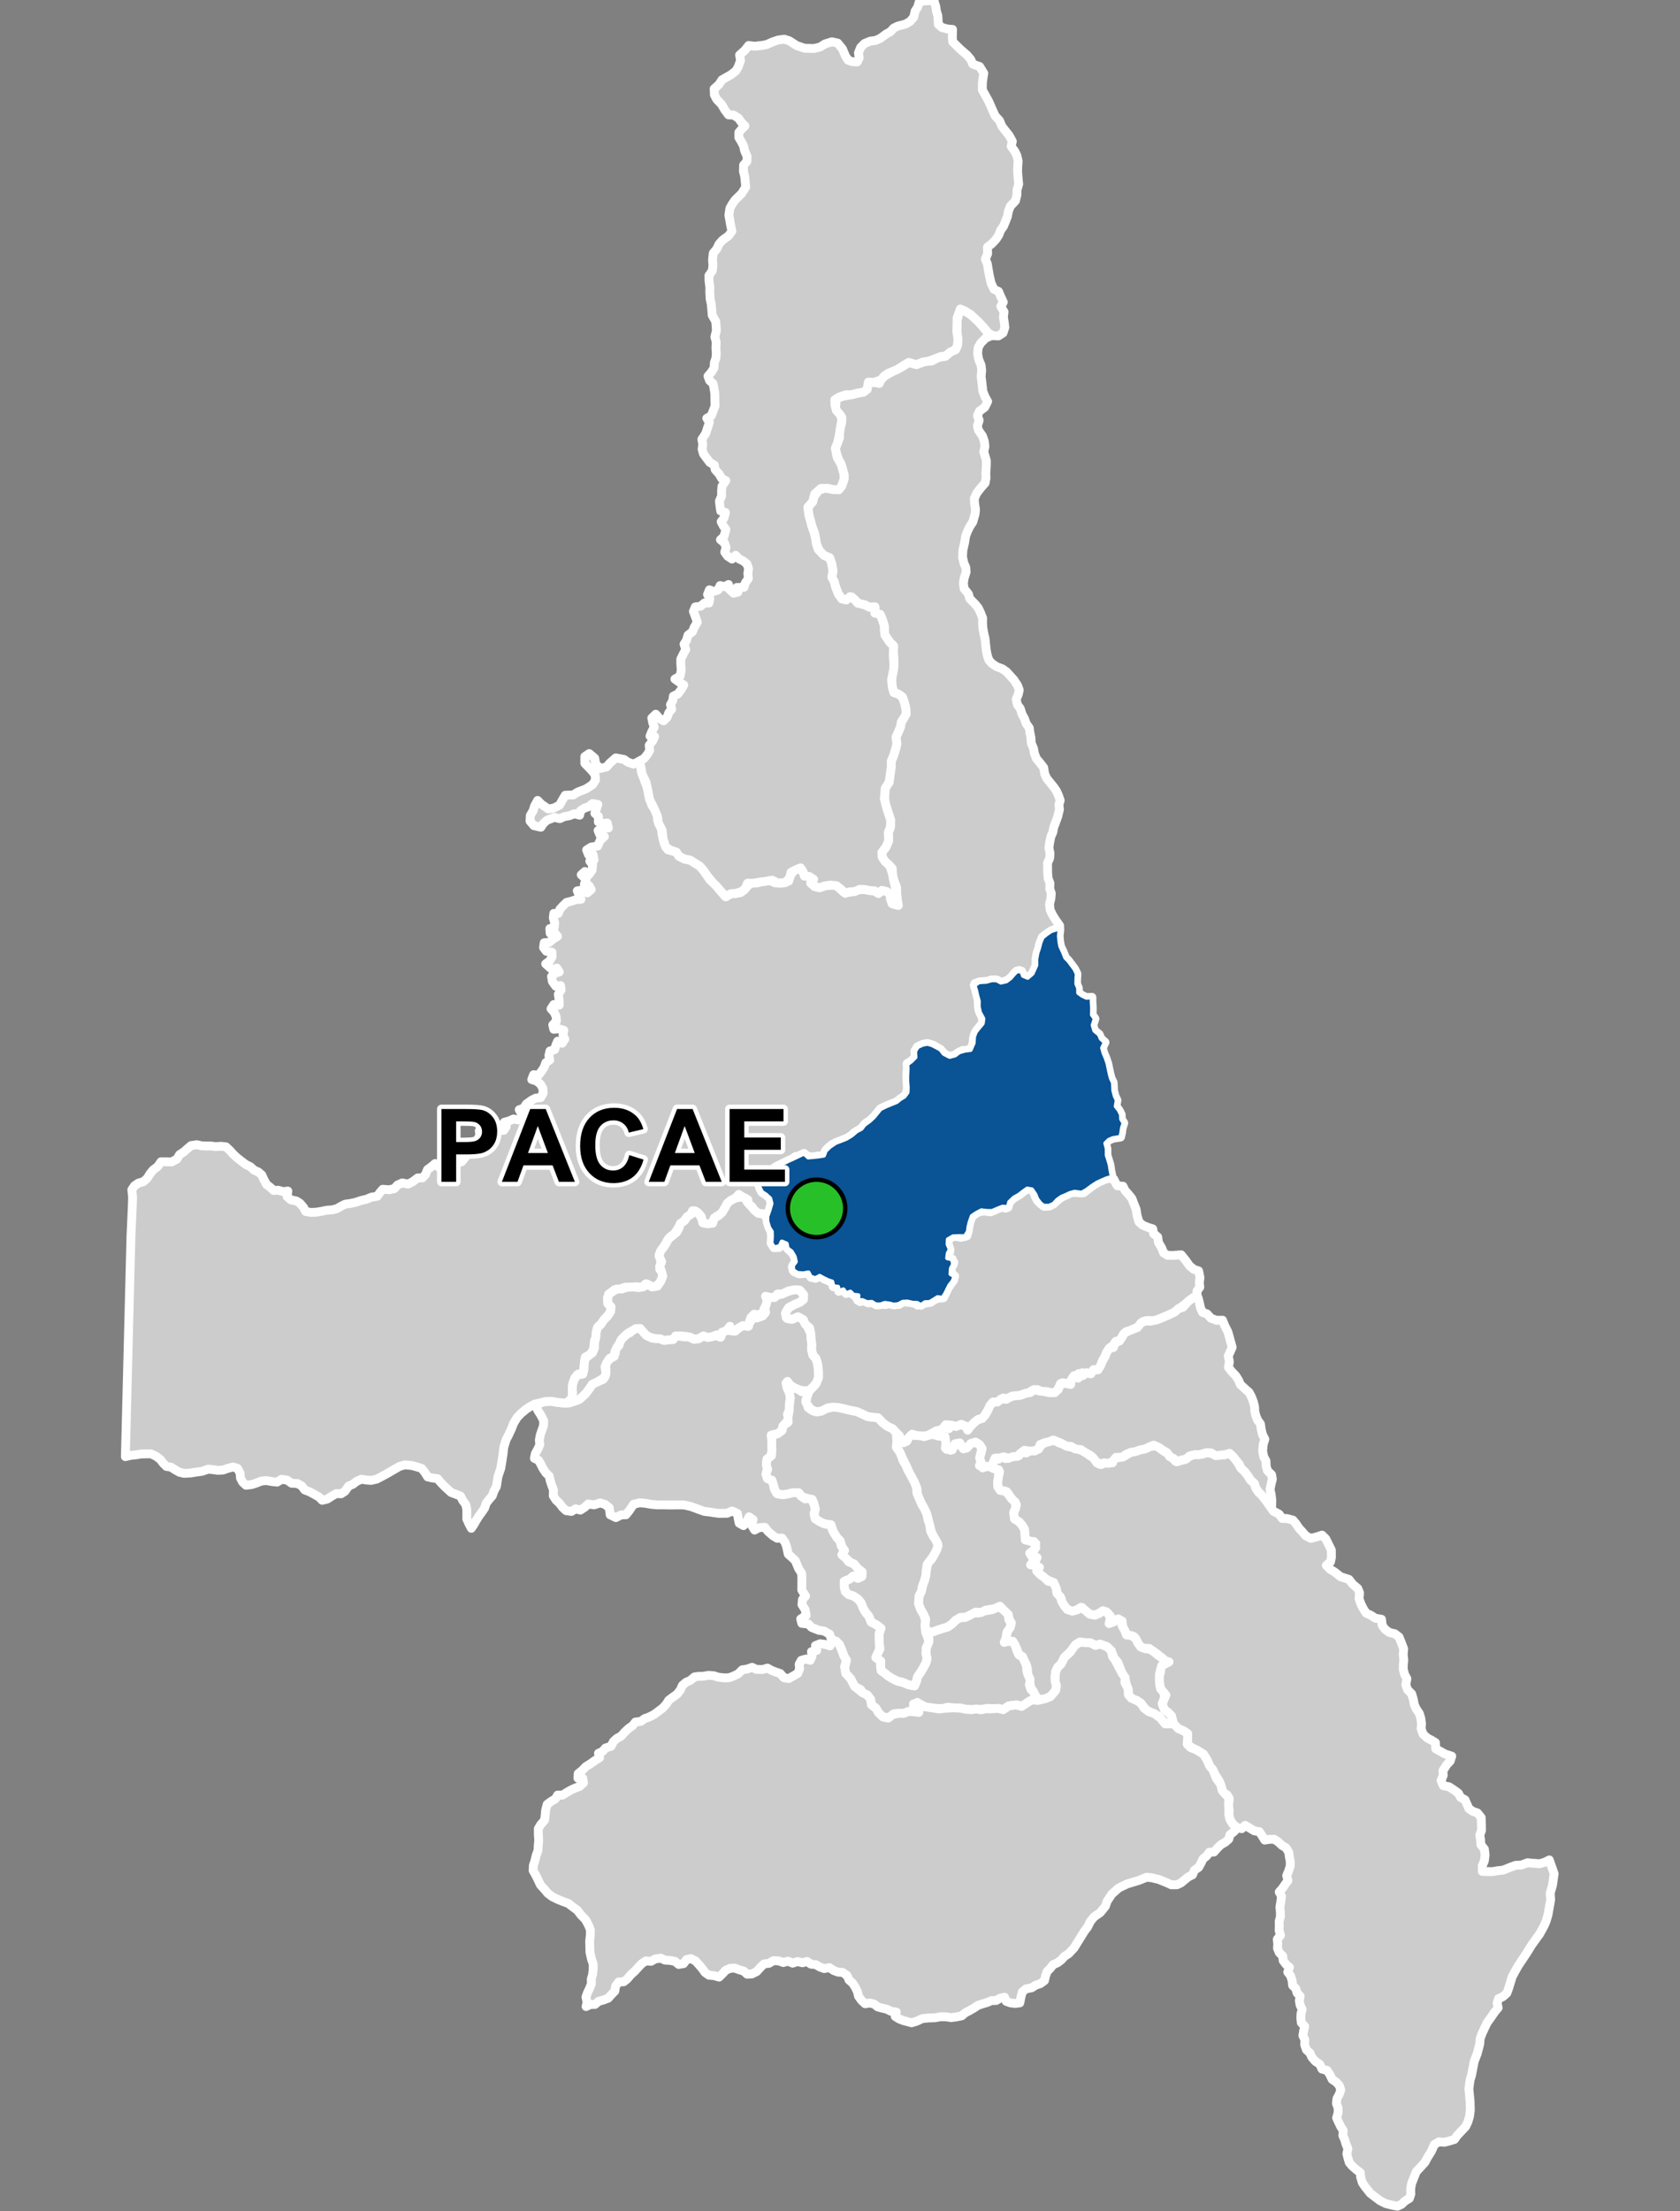 <?xml version="1.0" encoding="UTF-8"?>
<svg width="380pt" height="500pt" version="1.1" viewBox="0 0 380 500" xmlns="http://www.w3.org/2000/svg">
<rect x="0" y="0" width="380" height="500" fill="#808080" stroke="none"/>
<g id="a">
<rect width="380" height="500" fill="none"/>
<path d="m239.25 326.02 0.203 0.188 1.004 0.32 0.996 0.52 1.219 0.254 1.203 0.367 1.035 0.402 0.93 0.539 0.82 0.641 0.988 0.426 0.457 1.094 0.984 0.379 0.957-0.441 1.59 0.043 0.305-1.094 1.188-0.102 1.004-0.18 1.035-0.641 0.879-0.52 1.117-0.285 0.996-0.266 1.047-0.199 0.984-0.406 1.477-0.207 0.91 0.77 0.84 0.625 0.941 0.469 0.746 0.824 0.82 0.895 1.027-0.145 1.004-0.258 0.84-0.551 1.113-0.645 1.012 0.059 1.055-0.094 1.105-0.348 1.137 0.234 1.426 0.18 1.086 0.137 1.027-0.504 1.035 0.59 0.664 0.859 0.645 0.918 0.484 0.969 0.895 0.828 0.75 0.961 0.641 1.043 0.844 0.73 0.336 1.055 0.59 0.887 0.746 0.723 1.16 1.469 0.793 1.16 0.688 1.012 1.289 0.66 0.715 0.98 1.043 0.004 1.371 0.359 0.66 0.766 0.711 1.062 0.793 0.848 0.711 0.848 1.152 0.605 1.402-0.352 1.156-0.383 0.875 0.875 0.629 1.285 0.602 1.227 0.023 1.641-0.219 1.035-0.938 0.789 0.852 0.875 1.012 0.605 1.344 1.066 1.922 0.629 0.852 1.094 1.121 0.93 0.41 0.984-0.113 1.336 0.41 1.176 0.547 1.094 0.641 0.992 1.078 0.496 0.98 0.648 1.43 0.254 0.16 1.391 0.629 0.875 0.961 0.711 1.262 0.305 0.961 0.738 0.574 1.445 0.465 1.23-0.113 1.199 0.137 1.395-0.113 1.008-0.004 1.039 0.301 1.145 0.52 0.957-0.25 1.363 0.41 1.148 0.934 0.93 0.355 1.254 0.215 1.148 0.41 0.926 0.738 1.094 0.316 1.043 0.176 1.223-0.086 1.203 0.438 1.199 0.961 0.875 0.934 0.492 0.906 0.551 0.051 1.391 1.18 0.656 0.988 0.547 1.469 0.469-0.359 1.117-0.77 0.816-0.855 1.336 0.055 1.066-0.5 1.199 0.52 1.145 1.293 0.25 1.098 0.711 1.016 0.738 0.492 0.93 1.016 0.574 0.438 1.012 0.438 0.98 0.891 0.613 1.031 0.348 0.848 1.039 0.055 1.254 0.023 1.664-0.387 1.035 0.164 1.039 0.078 1.145 0.797 1.012 0.16 1.312-0.164 1.336-0.473 1.09 0.004 1.301 1.125 0.043 1.148 0.004 1.301-0.219 1.109-0.109 1.559-0.621 1.262-0.477 1.336-0.07 1.41-0.516 1.148 0.113 1.598 0.113 1.113-0.328 1.039-0.531 0.746 2.102 0.352 1.027-0.379 2.625-0.512 1.75 0.105 1.488-0.598 3.406-0.445 1.508-0.422 0.965-1.035 1.879-1.789 2.469-1.172 1.898-1.879 2.816-0.883 1.574-0.484 0.918-0.797 2.602-0.402 1.09-0.891 0.805-0.992 0.434-0.316 1.016 0.23 1.07-0.781 0.93-0.883 1.289-0.832 1.152-0.629 1.309-0.523 1.133-0.418 1.113-0.113 1.312-0.555 2.113-0.684 1.77-0.625 3.223-0.309 0.961-0.27 1.984 0.281 2.949 0.043 1.941-0.199 1.441-0.359 1.199-0.508 1.047-1.895 2.004-0.625 0.891-1.305 0.391-0.996 0.254-1.211-0.105-1.043 0.613-0.652 1.5-0.926 1.48-0.551 1.051-1.965 2.133-0.441 1.109-0.617 1.57-0.203 1.27 0.043 1.066-0.332 1.004-1.012 0.605-0.746 0.723-0.926 0.438-1.078-0.203-1.582-0.398-1.363-0.699-1.293-0.984-0.855-0.656-1.164-1.465-0.605-0.883-0.395-1.281-0.078-1.027-0.875-0.652-0.969-0.855-0.656-0.777-0.301-1.016-0.238-0.969 0.238-1.152-0.438-1.016-0.285-0.992-0.438-0.996 0.113-1.074-0.59-0.93-0.496-1.016-0.422-0.934 0.332-1.16 0.008-1.059-0.379-1.027 0.102-1.09 0.543-1.023 0.332-0.961-0.336-1-0.688-0.75-0.934-0.648-0.527-1.117-0.641-0.922-1.129-0.285-0.477-1.074-1.039-0.699-0.762-0.887-0.453-0.984-0.781-0.707-0.406-1.168 0.047-1.105-0.445-0.953 0.184-1.102 0.227-0.98-0.777-0.828-0.098-1.027 0.035-1.02 0.273-0.973-0.461-0.922-0.191-1.02 0.199-1.016-0.707-0.742-0.273-0.973-0.738-0.738-0.113-1.121-0.344-1.043-0.641-0.863 0.391-1.047-0.781-0.68-0.648-0.859-0.098-1.02-0.773-0.754-0.406-0.98 0.051-1.043-0.098-1.027 0.73-0.879-0.324-1.102 0.039-1.086-0.023-1.008 0.281-0.977-0.012-1.105-0.102-1.094 0.207-1.246 0.156-1.227-0.52-0.949 0.73-0.832 0.578-0.848 0.672-0.906-0.289-1.125 0.441-1.043 0.363-1.137 0.004-1.031-0.199-1.008-0.137-1.047-0.617-1.016-0.969-0.586-0.824-0.781-0.879-0.559h-1.129l-1.02 0.176-0.562-0.914-0.652-0.988-1.148-0.188-1.141-0.691-0.91-0.551-0.777 0.746-0.996-0.195-0.98-0.738-0.684-1.094-0.273-1.02 0.078-1.027-0.156-1.129 0.16-1.297-0.43-1.098-0.98-0.516-0.242-1-0.57-1.617-1.117-1.734-1.062-1.668-0.57-1.328-0.832-1.367-1.648-1.004-0.969-0.438-1.07-0.82 0.078-1.273 0.031-1.09-0.863-0.617-1.281-0.566-0.965-0.344-0.25-1.254-0.324-1.266-0.75-0.773-0.832-0.59-0.492-1.012 0.266-1.078 0.57-1.246-1-0.902-0.363-1.172-0.105-1.16-0.027-1.035 0.293-1.066-0.121-1.059 1.117-0.629 0.914-0.48-1.016-0.297-0.852-0.773-0.766-0.676-0.902-0.594-0.973-0.727-1.18 0.012-0.922-0.457-0.699-1.258-0.625-0.961-1.059-0.031-0.863-0.883-0.566-1.18-0.25-1.203-0.797-0.695-1.023 0.672-0.406 0.934-0.566-1.023 0.211-1.227-0.961-0.977-1.324 0.199-1.227 0.594-1.215-0.238-0.875-0.559-0.793-0.941-0.934 0.383-0.953 0.508-1.043-0.152-0.871-0.812-0.645-0.875-0.336-1.145-0.793-0.871-0.34-1.445-0.562-1.246-0.938-0.387-0.957-0.449-0.75-0.766-1.289-0.633 0.746-1.188-1.074-0.359-0.957-0.391 1.199-0.789-0.219-1.023-1.035 0.168 0.246-0.992 1.004-1.055-0.398-1.395h-1.105l-0.965-0.82-0.078-1.953-0.539-0.879-0.703-0.84-0.914-0.426-0.484-1.086 0.395-1.059 0.414-1.254-0.812-1.039-0.723-0.98-0.602-0.91-1.098-0.141-0.867-0.723-0.156-1.32 0.207-1.355 0.246-1.008-1.156-0.691-0.473-0.973 0.367-1.184 1.008 0.012 0.75-0.75 0.832 0.602 0.926-0.43 1.086-0.098 1.047-0.121 0.605-0.879 1.008 0.281 0.918-0.5 1.152-0.008 0.828-0.641 0.738-0.828 1-0.574 0.996-0.297 1.141 0.176z" fill="#ccc" fill-rule="evenodd"/>
<path d="m239.25 326.02 0.203 0.188 1.004 0.32 0.996 0.52 1.219 0.254 1.203 0.367 1.035 0.402 0.93 0.539 0.82 0.641 0.988 0.426 0.457 1.094 0.984 0.379 0.957-0.441 1.59 0.043 0.305-1.094 1.188-0.102 1.004-0.18 1.035-0.641 0.879-0.52 1.117-0.285 0.996-0.266 1.047-0.199 0.984-0.406 1.477-0.207 0.91 0.77 0.84 0.625 0.941 0.469 0.746 0.824 0.82 0.895 1.027-0.145 1.004-0.258 0.84-0.551 1.113-0.645 1.012 0.059 1.055-0.094 1.105-0.348 1.137 0.234 1.426 0.18 1.086 0.137 1.027-0.504 1.035 0.59 0.664 0.859 0.645 0.918 0.484 0.969 0.895 0.828 0.75 0.961 0.641 1.043 0.844 0.73 0.336 1.055 0.59 0.887 0.746 0.723 1.16 1.469 0.793 1.16 0.688 1.012 1.289 0.66 0.715 0.98 1.043 0.004 1.371 0.359 0.66 0.766 0.711 1.062 0.793 0.848 0.711 0.848 1.152 0.605 1.402-0.352 1.156-0.383 0.875 0.875 0.629 1.285 0.602 1.227 0.023 1.641-0.219 1.035-0.938 0.789 0.852 0.875 1.012 0.605 1.344 1.066 1.922 0.629 0.852 1.094 1.121 0.93 0.41 0.984-0.113 1.336 0.41 1.176 0.547 1.094 0.641 0.992 1.078 0.496 0.98 0.648 1.43 0.254 0.16 1.391 0.629 0.875 0.961 0.711 1.262 0.305 0.961 0.738 0.574 1.445 0.465 1.23-0.113 1.199 0.137 1.395-0.113 1.008-0.004 1.039 0.301 1.145 0.52 0.957-0.25 1.363 0.41 1.148 0.934 0.93 0.355 1.254 0.215 1.148 0.41 0.926 0.738 1.094 0.316 1.043 0.176 1.223-0.086 1.203 0.438 1.199 0.961 0.875 0.934 0.492 0.906 0.551 0.051 1.391 1.18 0.656 0.988 0.547 1.469 0.469-0.359 1.117-0.77 0.816-0.855 1.336 0.055 1.066-0.5 1.199 0.52 1.145 1.293 0.25 1.098 0.711 1.016 0.738 0.492 0.93 1.016 0.574 0.438 1.012 0.438 0.98 0.891 0.613 1.031 0.348 0.848 1.039 0.055 1.254 0.023 1.664-0.387 1.035 0.164 1.039 0.078 1.145 0.797 1.012 0.16 1.312-0.164 1.336-0.473 1.09 0.004 1.301 1.125 0.043 1.148 0.004 1.301-0.219 1.109-0.109 1.559-0.621 1.262-0.477 1.336-0.07 1.41-0.516 1.148 0.113 1.598 0.113 1.113-0.328 1.039-0.531 0.746 2.102 0.352 1.027-0.379 2.625-0.512 1.75 0.105 1.488-0.598 3.406-0.445 1.508-0.422 0.965-1.035 1.879-1.789 2.469-1.172 1.898-1.879 2.816-0.883 1.574-0.484 0.918-0.797 2.602-0.402 1.09-0.891 0.805-0.992 0.434-0.316 1.016 0.23 1.07-0.781 0.93-0.883 1.289-0.832 1.152-0.629 1.309-0.523 1.133-0.418 1.113-0.113 1.312-0.555 2.113-0.684 1.77-0.625 3.223-0.309 0.961-0.27 1.984 0.281 2.949 0.043 1.941-0.199 1.441-0.359 1.199-0.508 1.047-1.895 2.004-0.625 0.891-1.305 0.391-0.996 0.254-1.211-0.105-1.043 0.613-0.652 1.5-0.926 1.48-0.551 1.051-1.965 2.133-0.441 1.109-0.617 1.57-0.203 1.27 0.043 1.066-0.332 1.004-1.012 0.605-0.746 0.723-0.926 0.438-1.078-0.203-1.582-0.398-1.363-0.699-1.293-0.984-0.855-0.656-1.164-1.465-0.605-0.883-0.395-1.281-0.078-1.027-0.875-0.652-0.969-0.855-0.656-0.777-0.301-1.016-0.238-0.969 0.238-1.152-0.438-1.016-0.285-0.992-0.438-0.996 0.113-1.074-0.59-0.93-0.496-1.016-0.422-0.934 0.332-1.16 0.008-1.059-0.379-1.027 0.102-1.09 0.543-1.023 0.332-0.961-0.336-1-0.688-0.75-0.934-0.648-0.527-1.117-0.641-0.922-1.129-0.285-0.477-1.074-1.039-0.699-0.762-0.887-0.453-0.984-0.781-0.707-0.406-1.168 0.047-1.105-0.445-0.953 0.184-1.102 0.227-0.98-0.777-0.828-0.098-1.027 0.035-1.02 0.273-0.973-0.461-0.922-0.191-1.02 0.199-1.016-0.707-0.742-0.273-0.973-0.738-0.738-0.113-1.121-0.344-1.043-0.641-0.863 0.391-1.047-0.781-0.68-0.648-0.859-0.098-1.02-0.773-0.754-0.406-0.98 0.051-1.043-0.098-1.027 0.73-0.879-0.324-1.102 0.039-1.086-0.023-1.008 0.281-0.977-0.012-1.105-0.102-1.094 0.207-1.246 0.156-1.227-0.52-0.949 0.73-0.832 0.578-0.848 0.672-0.906-0.289-1.125 0.441-1.043 0.363-1.137 0.004-1.031-0.199-1.008-0.137-1.047-0.617-1.016-0.969-0.586-0.824-0.781-0.879-0.559h-1.129l-1.02 0.176-0.562-0.914-0.652-0.988-1.148-0.188-1.141-0.691-0.91-0.551-0.777 0.746-0.996-0.195-0.98-0.738-0.684-1.094-0.273-1.02 0.078-1.027-0.156-1.129 0.16-1.297-0.43-1.098-0.98-0.516-0.242-1-0.57-1.617-1.117-1.734-1.062-1.668-0.57-1.328-0.832-1.367-1.648-1.004-0.969-0.438-1.07-0.82 0.078-1.273 0.031-1.09-0.863-0.617-1.281-0.566-0.965-0.344-0.25-1.254-0.324-1.266-0.75-0.773-0.832-0.59-0.492-1.012 0.266-1.078 0.57-1.246-1-0.902-0.363-1.172-0.105-1.16-0.027-1.035 0.293-1.066-0.121-1.059 1.117-0.629 0.914-0.48-1.016-0.297-0.852-0.773-0.766-0.676-0.902-0.594-0.973-0.727-1.18 0.012-0.922-0.457-0.699-1.258-0.625-0.961-1.059-0.031-0.863-0.883-0.566-1.18-0.25-1.203-0.797-0.695-1.023 0.672-0.406 0.934-0.566-1.023 0.211-1.227-0.961-0.977-1.324 0.199-1.227 0.594-1.215-0.238-0.875-0.559-0.793-0.941-0.934 0.383-0.953 0.508-1.043-0.152-0.871-0.812-0.645-0.875-0.336-1.145-0.793-0.871-0.34-1.445-0.562-1.246-0.938-0.387-0.957-0.449-0.75-0.766-1.289-0.633 0.746-1.188-1.074-0.359-0.957-0.391 1.199-0.789-0.219-1.023-1.035 0.168 0.246-0.992 1.004-1.055-0.398-1.395h-1.105l-0.965-0.82-0.078-1.953-0.539-0.879-0.703-0.84-0.914-0.426-0.484-1.086 0.395-1.059 0.414-1.254-0.812-1.039-0.723-0.98-0.602-0.91-1.098-0.141-0.867-0.723-0.156-1.32 0.207-1.355 0.246-1.008-1.156-0.691-0.473-0.973 0.367-1.184 1.008 0.012 0.75-0.75 0.832 0.602 0.926-0.43 1.086-0.098 1.047-0.121 0.605-0.879 1.008 0.281 0.918-0.5 1.152-0.008 0.828-0.641 0.738-0.828 1-0.574 0.996-0.297 1.141 0.176 0.383 0.145" fill="none" stroke="#fff" stroke-linecap="round" stroke-linejoin="round" stroke-miterlimit="10" stroke-width="2"/>
<path d="m180.52 291.59 0.359 0.113 0.719 0.82 0.32 1.137-1.016 0.816-1.172 0.484-1.191 0.594-0.773 1.137 0.07 1.238 1.215 0.387 1.027-0.559 1.156 0.156 0.664 0.852 0.75 1.18 0.738 1.59 0.109 1.473 0.133 1.016-0.062 1.195 0.32 1.234 0.688 0.742 0.395 1.363 0.16 1.523 0.012 1.406-0.371 1.059-0.859 1.066-0.895 0.902-1.227-0.055-1.148-0.172-0.91-0.477-0.938-0.547-0.68-0.914-0.059 1.504 0.445 0.914 0.301 0.961-0.16 1.117-0.043 1.805-0.484 1.188 0.473 0.988-0.918 0.918-0.559 1.004-0.641 1.141-0.934 0.371-1.109 0.246 0.215 1.605 0.059 1.215-0.172 1.117-0.188 1.047-0.988 1.219 0.195 1.164-0.188 1.129 0.168 1.105 0.91 0.422 0.715 0.836-0.023 1.211 0.555 1.07 1.352 0.316 1.215-0.199 1.07-0.262 1.059-0.25 0.723 0.953 1.004 0.719 1.242-0.238 0.766 1.344 0.305 1.195-0.277 1.09 0.277 1.105 1.105 0.684 0.953 0.434 1.25 0.164 0.727 1.551 0.824 1.371 0.742 0.75 0.242 1.145 0.762 1.059-0.578 0.961 0.855 0.648 0.598 0.91 1.328 0.551 0.762 0.969 1.02 0.789-0.047 1.043-0.922 0.453-1.066-0.52-0.805 0.699-0.945 0.332-0.262 1.418 0.246 1.02 0.754 0.688 1.031 0.301 1.008 0.652 0.785 0.941 0.422 1.105 0.566 1 0.77 0.945 0.48 1.25 1.195 0.637 1.059 0.805-0.418 1.195 0.004 1.125 0.02 1.148 0.148 1.184-0.449 0.902-0.48 1.047 1.117 0.812-0.051 1.07 0.148 1.086 0.855 0.598 0.789 0.668 0.926 0.551 1.078 0.539 1.246 0.297 1.348 0.562 1.281 0.234 0.406-0.949 0.277-1.121 0.855-1.25 0.543-0.938 0.484-0.914 0.273-0.984-0.25-1.156 0.039-1.25 0.469-1.027 0.18-1.043-0.469-1.062 1.285-0.547 1.305-0.438 1.035-0.328 1.109-0.328 0.996-0.707 0.75-0.785 1.102-0.652 1.098-0.016 1.012-0.477 0.805-0.621 1.066 0.121 1.141-0.41 2.066-0.359 1.41-0.719 0.855 0.531 0.992 0.48 0.418 0.941 0.102 1.031 0.504 0.871-0.207 1.125-0.75 0.965-0.203 1.246-0.395 0.941 0.969-0.301 1.047 0.07 0.566 1.121 0.289 0.965 0.48 0.996 0.918 0.5 0.43 1.031 0.363 1.023 0.062 1.078 0.398 1.02 0.469 0.996-0.312 1.07 0.348 1.055 0.789 0.75 0.461 0.891-0.883 0.684-1.012 0.562-1.059 0.938-1.605-0.309-1.676 0.211-1.277 0.852-1.168-0.285-1.035 0.102-1.254-0.109-1.055 0.188-1.188 0.059-1.473 0.055-1.441-0.117-1.047-0.23-1.586-0.07-1.285-0.145-1.078 0.293-3.418-0.035-1.164-0.566-1.254-0.781-0.832 0.684 1.215 0.785-1.086 0.664-1.125-0.098-1.27 0.453-1.055-0.02-1.09 0.09-0.863 0.922-1.652-0.172-1.027-0.973-0.543-1-1.039-0.781-0.18-1.25-0.766-0.977-0.945-0.359-0.539-0.859-1.383-0.715-0.871-1.715-1.125-1.227-0.293-1.078 0.449-1.918-0.566-0.93-0.516-1.422-0.465-1.145-0.832-0.801-1.039-0.422-0.371-1.148-1.246-0.711-1.254-0.199-1.547-0.613-0.801-0.801-1.438-0.129-0.258-0.992 1.238-0.809-0.223-1.297-0.73-1.145 0.113-1.172 0.699-0.762-0.852-1.363 0.02-2.481-0.047-1.301-0.699-1.082-0.734-1.77-0.75-0.715-0.855-0.773-0.363-1.652-0.355-1-0.699-0.969-1.09 0.035-0.945-0.57-1.156-1.012-0.684-0.898-1.344 0.098-0.977 0.527-0.691-1.113 0.363-1.227-0.906-0.641-0.582 1.133-0.688 0.844-0.977-0.555-0.223-1.043-0.172-1.133-1.195-0.574-1.148 0.523-1.816 0.012-1.152-0.148-1.117-0.168-1.059-0.129-1.5-0.535-1.5-0.551-1.609-0.367-1.867-0.004-1.41 0.012-1.152-0.023-1.648-0.004-1.246-0.113-1.5-0.258-1.188-0.098-1.375 0.324-0.992 1.461-0.742 0.926-1.105 0.023-1.164 0.613-1.301-0.633-0.207-1.594-0.938-0.754-1.105-0.34-1.398 0.441-1.32-0.195-0.812 0.758-0.965 0.621-1.062-0.293-0.953 0.59-1.203-0.172-0.789-0.719-0.723-0.961-0.773-0.707-0.625-0.977 0.043-1.344-0.426-1.133-0.32-0.969-0.184-0.988-0.754-0.719-0.691-1.008-0.492-0.996-0.496-0.879-0.949-0.43 0.215-1.07 0.59-1.074 0.422-0.934-0.105-1.031 0.203-1.148 0.332-0.961 0.402-1.133 0.047-1.18-0.699-1.332-0.57-0.875-0.488-0.953 0.895-0.836 1.012-0.305 1.406-0.059 1.273 0.18 1.273 0.156 1.031 0.047 1.055-0.148 1.355-0.461 1.043-0.691 0.91-0.824 0.766-1.051 0.695-1.047 1.383-0.684 1.109-0.434 0.555-0.957 0.082-1.41-0.121-1.121 0.695-0.941 0.906-0.598 0.617-0.832 0.141-1.105 0.723-0.734 0.148-1.023 0.742-0.766 0.734-0.695 0.918-0.426 0.77-0.828 1.047-0.188 0.953 0.355 0.531 0.918 0.879 0.539 0.871 0.5 1.043-0.262 0.926 0.535 1.07 0.074 1.023-0.078 0.836-0.586 1.145-0.172 1.008 0.184 1.074 0.008 1.25 0.512 1.012-0.082 0.871-0.543 1.004 0.102 1.074-0.035 0.996-0.262 1 0.387 0.363-1.133 1.059-0.398 0.582-0.977 0.34 1.035 1.02 0.059 0.781-0.715 0.914-0.504 1.145 0.176-0.359-0.969 1-0.16-0.297-0.957 0.977 0.238 1.039-0.184 0.973-0.32 0.68-0.809-0.164-1.023 0.246-1.086 0.156-1.043 1.016-0.359 0.98-0.23 1.258-0.383 1.312-0.508 0.988-0.363 1.176-0.18z" fill="#ccc" fill-rule="evenodd"/>
<path d="m180.52 291.59 0.359 0.113 0.719 0.82 0.32 1.137-1.016 0.816-1.172 0.484-1.191 0.594-0.773 1.137 0.07 1.238 1.215 0.387 1.027-0.559 1.156 0.156 0.664 0.852 0.75 1.18 0.738 1.59 0.109 1.473 0.133 1.016-0.062 1.195 0.32 1.234 0.688 0.742 0.395 1.363 0.16 1.523 0.012 1.406-0.371 1.059-0.859 1.066-0.895 0.902-1.227-0.055-1.148-0.172-0.91-0.477-0.938-0.547-0.68-0.914-0.059 1.504 0.445 0.914 0.301 0.961-0.16 1.117-0.043 1.805-0.484 1.188 0.473 0.988-0.918 0.918-0.559 1.004-0.641 1.141-0.934 0.371-1.109 0.246 0.215 1.605 0.059 1.215-0.172 1.117-0.188 1.047-0.988 1.219 0.195 1.164-0.188 1.129 0.168 1.105 0.91 0.422 0.715 0.836-0.023 1.211 0.555 1.07 1.352 0.316 1.215-0.199 1.07-0.262 1.059-0.25 0.723 0.953 1.004 0.719 1.242-0.238 0.766 1.344 0.305 1.195-0.277 1.09 0.277 1.105 1.105 0.684 0.953 0.434 1.25 0.164 0.727 1.551 0.824 1.371 0.742 0.75 0.242 1.145 0.762 1.059-0.578 0.961 0.855 0.648 0.598 0.91 1.328 0.551 0.762 0.969 1.02 0.789-0.047 1.043-0.922 0.453-1.066-0.52-0.805 0.699-0.945 0.332-0.262 1.418 0.246 1.02 0.754 0.688 1.031 0.301 1.008 0.652 0.785 0.941 0.422 1.105 0.566 1 0.77 0.945 0.48 1.25 1.195 0.637 1.059 0.805-0.418 1.195 0.004 1.125 0.02 1.148 0.148 1.184-0.449 0.902-0.48 1.047 1.117 0.812-0.051 1.07 0.148 1.086 0.855 0.598 0.789 0.668 0.926 0.551 1.078 0.539 1.246 0.297 1.348 0.562 1.281 0.234 0.406-0.949 0.277-1.121 0.855-1.25 0.543-0.938 0.484-0.914 0.273-0.984-0.25-1.156 0.039-1.25 0.469-1.027 0.18-1.043-0.469-1.062 1.285-0.547 1.305-0.438 1.035-0.328 1.109-0.328 0.996-0.707 0.75-0.785 1.102-0.652 1.098-0.016 1.012-0.477 0.805-0.621 1.066 0.121 1.141-0.41 2.066-0.359 1.41-0.719 0.855 0.531 0.992 0.48 0.418 0.941 0.102 1.031 0.504 0.871-0.207 1.125-0.75 0.965-0.203 1.246-0.395 0.941 0.969-0.301 1.047 0.07 0.566 1.121 0.289 0.965 0.48 0.996 0.918 0.5 0.43 1.031 0.363 1.023 0.062 1.078 0.398 1.02 0.469 0.996-0.312 1.07 0.348 1.055 0.789 0.75 0.461 0.891-0.883 0.684-1.012 0.562-1.059 0.938-1.605-0.309-1.676 0.211-1.277 0.852-1.168-0.285-1.035 0.102-1.254-0.109-1.055 0.188-1.188 0.059-1.473 0.055-1.441-0.117-1.047-0.23-1.586-0.07-1.285-0.145-1.078 0.293-3.418-0.035-1.164-0.566-1.254-0.781-0.832 0.684 1.215 0.785-1.086 0.664-1.125-0.098-1.27 0.453-1.055-0.02-1.09 0.09-0.863 0.922-1.652-0.172-1.027-0.973-0.543-1-1.039-0.781-0.18-1.25-0.766-0.977-0.945-0.359-0.539-0.859-1.383-0.715-0.871-1.715-1.125-1.227-0.293-1.078 0.449-1.918-0.566-0.93-0.516-1.422-0.465-1.145-0.832-0.801-1.039-0.422-0.371-1.148-1.246-0.711-1.254-0.199-1.547-0.613-0.801-0.801-1.438-0.129-0.258-0.992 1.238-0.809-0.223-1.297-0.73-1.145 0.113-1.172 0.699-0.762-0.852-1.363 0.02-2.481-0.047-1.301-0.699-1.082-0.734-1.77-0.75-0.715-0.855-0.773-0.363-1.652-0.355-1-0.699-0.969-1.09 0.035-0.945-0.57-1.156-1.012-0.684-0.898-1.344 0.098-0.977 0.527-0.691-1.113 0.363-1.227-0.906-0.641-0.582 1.133-0.688 0.844-0.977-0.555-0.223-1.043-0.172-1.133-1.195-0.574-1.148 0.523-1.816 0.012-1.152-0.148-1.117-0.168-1.059-0.129-1.5-0.535-1.5-0.551-1.609-0.367-1.867-0.004-1.41 0.012-1.152-0.023-1.648-0.004-1.246-0.113-1.5-0.258-1.188-0.098-1.375 0.324-0.992 1.461-0.742 0.926-1.105 0.023-1.164 0.613-1.301-0.633-0.207-1.594-0.938-0.754-1.105-0.34-1.398 0.441-1.32-0.195-0.812 0.758-0.965 0.621-1.062-0.293-0.953 0.59-1.203-0.172-0.789-0.719-0.723-0.961-0.773-0.707-0.625-0.977 0.043-1.344-0.426-1.133-0.32-0.969-0.184-0.988-0.754-0.719-0.691-1.008-0.492-0.996-0.496-0.879-0.949-0.43 0.215-1.07 0.59-1.074 0.422-0.934-0.105-1.031 0.203-1.148 0.332-0.961 0.402-1.133 0.047-1.18-0.699-1.332-0.57-0.875-0.488-0.953 0.895-0.836 1.012-0.305 1.406-0.059 1.273 0.18 1.273 0.156 1.031 0.047 1.055-0.148 1.355-0.461 1.043-0.691 0.91-0.824 0.766-1.051 0.695-1.047 1.383-0.684 1.109-0.434 0.555-0.957 0.082-1.41-0.121-1.121 0.695-0.941 0.906-0.598 0.617-0.832 0.141-1.105 0.723-0.734 0.148-1.023 0.742-0.766 0.734-0.695 0.918-0.426 0.77-0.828 1.047-0.188 0.953 0.355 0.531 0.918 0.879 0.539 0.871 0.5 1.043-0.262 0.926 0.535 1.07 0.074 1.023-0.078 0.836-0.586 1.145-0.172 1.008 0.184 1.074 0.008 1.25 0.512 1.012-0.082 0.871-0.543 1.004 0.102 1.074-0.035 0.996-0.262 1 0.387 0.363-1.133 1.059-0.398 0.582-0.977 0.34 1.035 1.02 0.059 0.781-0.715 0.914-0.504 1.145 0.176-0.359-0.969 1-0.16-0.297-0.957 0.977 0.238 1.039-0.184 0.973-0.32 0.68-0.809-0.164-1.023 0.246-1.086 0.156-1.043 1.016-0.359 0.98-0.23 1.258-0.383 1.312-0.508 0.988-0.363 1.176-0.18 0.387 0.012" fill="none" stroke="#fff" stroke-linecap="round" stroke-linejoin="round" stroke-miterlimit="10" stroke-width="2"/>
<path d="m203.15 324.11 0.199 0.195 0.23 1.086 0.762 0.836 0.902-0.57 0.281-1.004 1.352-0.137 1.172-0.051 0.98 0.379 0.957-0.332 1.059-0.238 1.148 0.395 1.195 0.008 0.652 1.215-0.207 1.543 1.184 0.492 0.711-1.078 0.723-0.73 1.02 0.539 0.461 0.953 1.062-0.676 0.84-0.73 1.242 0.082 0.93 0.844-0.043 1.062-0.293 1.148 0.391 0.973-0.527 1.062 1.012 0.316 1.129-0.145 1.07 0.52 1.156 0.281-0.055 1.43-0.207 1.355 0.047 1.023 0.543 0.84 1.086 0.137 0.824 0.793 0.664 0.98 0.84 0.738 0.105 1.336-0.48 1.012 0.203 1.48 1.016 0.598 0.703 0.84 0.539 0.879 0.09 1.07 0.102 1.34 1.418 0.355 0.938 0.441-0.301 1.402-1.066 0.801 0.559 0.863 1.117 0.141-0.777 0.797-0.703 0.824 1.309 0.109 0.094 1.312 0.863 0.848 0.961 0.695 0.719 0.738 1.25 0.293 0.562 1.246 0.211 1.223 0.758 0.75 0.332 1.086 0.512 0.883 0.723 0.914 1.172 0.395 1.109-0.312 0.832-0.582 1.02 0.742 0.914 0.812 1.215 0.238 0.953-0.398 0.855-0.621 1.047 0.473 0.68 1.133-0.332 1.305 1.07-0.391 0.93-0.625 0.949 0.434-0.031 1.031 0.656 1.156 0.359 0.969 1.16 0.152 0.969 0.707 0.422 0.934 0.656 0.91 1 0.402 1.105 0.133 0.98 0.617 0.805 0.707 0.953 0.613 0.809 0.762-0.898 1-0.27 0.98-0.242 1.078-0.012 1.012 0.059 1.203 0.234 0.98 0.777 0.887 0.059 1.219-0.492 1.258 0.504 1.371 0.832 0.59 0.75 0.773 0.324 1.266-1.746 0.547-0.832-0.785-0.77-1.008-1.492-0.699-1.23-0.684-1.188-1.512-0.879-0.57-1.012-0.199-0.855-1.031-0.062-1.203-0.395-1.07-0.305-1.203-0.68-1.402-1.008-2.562-0.832-0.965-0.633-1.598-0.945-0.938-1.32-0.445-1.301 0.152-1.207-0.613-1.211-0.027-1.102-0.137-0.883 0.504-1.035 1.438-1.609 1.551-0.73 1.461-0.797 0.766-0.465 1.047-0.137 1.25 0.34 1.91-0.195 1.023-0.691 0.949-1.312 0.949-1.785 0.16-0.711-0.77-0.473-0.988-0.605-0.91-0.227-0.984 0.016-1.016-0.523-1.07-0.047-1.062-0.211-0.977-0.473-0.934-0.426-0.98-0.934-0.625-0.32-1.004-0.438-0.98-0.512-0.883-1.055 0.055-0.402-0.996 0.203-1.234 0.672-0.953 0.254-1.012-0.516-0.875-0.172-1.02-1.211-1.16-0.707-0.742-1.188 0.562-2.004 0.324-1.074 0.559-1.184-0.113-1.191 0.629-1.188 0.566-1.098 0.016-1.102 0.652-0.75 0.785-0.996 0.707-1.109 0.328-1.035 0.328-0.977 0.371-0.945 0.348-1.039-1.023-0.027-1.16 0.09-1.055-0.691-1.371-0.785-1.387-0.156-1.434 0.344-1.316 0.43-1.117 0.281-1.18 0.379-1.047 0.301-1.566 0.234-1.391 0.246-1.008 0.805-0.664 0.504-0.992 0.676-1.188 0.211-1.195-0.668-1.191-0.68-1.324-0.336-1.066-0.344-1.066-0.207-1.191-0.418-1.285-0.816-1.629-0.648-1.223-0.523-1.273-0.039-1.152-0.551-1.25-0.801-1.148-0.52-1.477-0.438-1.066-0.461-0.98-0.742-1.508-0.426-0.988-0.777-1.09 0.129-1.219-0.066-1.137z" fill="#ccc" fill-rule="evenodd"/>
<path d="m203.15 324.11 0.199 0.195 0.23 1.086 0.762 0.836 0.902-0.57 0.281-1.004 1.352-0.137 1.172-0.051 0.98 0.379 0.957-0.332 1.059-0.238 1.148 0.395 1.195 0.008 0.652 1.215-0.207 1.543 1.184 0.492 0.711-1.078 0.723-0.73 1.02 0.539 0.461 0.953 1.062-0.676 0.84-0.73 1.242 0.082 0.93 0.844-0.043 1.062-0.293 1.148 0.391 0.973-0.527 1.062 1.012 0.316 1.129-0.145 1.07 0.52 1.156 0.281-0.055 1.43-0.207 1.355 0.047 1.023 0.543 0.84 1.086 0.137 0.824 0.793 0.664 0.98 0.84 0.738 0.105 1.336-0.48 1.012 0.203 1.48 1.016 0.598 0.703 0.84 0.539 0.879 0.09 1.07 0.102 1.34 1.418 0.355 0.938 0.441-0.301 1.402-1.066 0.801 0.559 0.863 1.117 0.141-0.777 0.797-0.703 0.824 1.309 0.109 0.094 1.312 0.863 0.848 0.961 0.695 0.719 0.738 1.25 0.293 0.562 1.246 0.211 1.223 0.758 0.75 0.332 1.086 0.512 0.883 0.723 0.914 1.172 0.395 1.109-0.312 0.832-0.582 1.02 0.742 0.914 0.812 1.215 0.238 0.953-0.398 0.855-0.621 1.047 0.473 0.68 1.133-0.332 1.305 1.07-0.391 0.93-0.625 0.949 0.434-0.031 1.031 0.656 1.156 0.359 0.969 1.16 0.152 0.969 0.707 0.422 0.934 0.656 0.91 1 0.402 1.105 0.133 0.98 0.617 0.805 0.707 0.953 0.613 0.809 0.762-0.898 1-0.27 0.98-0.242 1.078-0.012 1.012 0.059 1.203 0.234 0.98 0.777 0.887 0.059 1.219-0.492 1.258 0.504 1.371 0.832 0.59 0.75 0.773 0.324 1.266-1.746 0.547-0.832-0.785-0.77-1.008-1.492-0.699-1.23-0.684-1.188-1.512-0.879-0.57-1.012-0.199-0.855-1.031-0.062-1.203-0.395-1.07-0.305-1.203-0.68-1.402-1.008-2.562-0.832-0.965-0.633-1.598-0.945-0.938-1.32-0.445-1.301 0.152-1.207-0.613-1.211-0.027-1.102-0.137-0.883 0.504-1.035 1.438-1.609 1.551-0.73 1.461-0.797 0.766-0.465 1.047-0.137 1.25 0.34 1.91-0.195 1.023-0.691 0.949-1.312 0.949-1.785 0.16-0.711-0.77-0.473-0.988-0.605-0.91-0.227-0.984 0.016-1.016-0.523-1.07-0.047-1.062-0.211-0.977-0.473-0.934-0.426-0.98-0.934-0.625-0.32-1.004-0.438-0.98-0.512-0.883-1.055 0.055-0.402-0.996 0.203-1.234 0.672-0.953 0.254-1.012-0.516-0.875-0.172-1.02-1.211-1.16-0.707-0.742-1.188 0.562-2.004 0.324-1.074 0.559-1.184-0.113-1.191 0.629-1.188 0.566-1.098 0.016-1.102 0.652-0.75 0.785-0.996 0.707-1.109 0.328-1.035 0.328-0.977 0.371-0.945 0.348-1.039-1.023-0.027-1.16 0.09-1.055-0.691-1.371-0.785-1.387-0.156-1.434 0.344-1.316 0.43-1.117 0.281-1.18 0.379-1.047 0.301-1.566 0.234-1.391 0.246-1.008 0.805-0.664 0.504-0.992 0.676-1.188 0.211-1.195-0.668-1.191-0.68-1.324-0.336-1.066-0.344-1.066-0.207-1.191-0.418-1.285-0.816-1.629-0.648-1.223-0.523-1.273-0.039-1.152-0.551-1.25-0.801-1.148-0.52-1.477-0.438-1.066-0.461-0.98-0.742-1.508-0.426-0.988-0.777-1.09 0.129-1.219-0.066-1.137 0.363-0.762" fill="none" stroke="#fff" stroke-linecap="round" stroke-linejoin="round" stroke-miterlimit="10" stroke-width="2"/>
<path d="m188.68 371.04 0.395 0.043 0.73 0.707 0.566 1.238 0.516 1.422 0.566 0.93-0.422 1.477 0.266 1.52 1.125 1.227 0.871 1.715 0.922 0.707 0.793 0.672 1.152 0.555 0.766 0.977 0.18 1.25 1.039 0.781 0.543 1 1.027 0.973 1.176 0.242 1.051-0.809 1.379-0.273 1.055 0.02 1.27-0.453 1.125 0.098 1.074 0.133-0.648-0.812-0.566-1.117 1.562 0.098 1.012 0.562 3.277 0.492 1.324-0.168 1.867-0.086 1.586 0.07 1.047 0.23 1.441 0.117 1.141-0.164 1.035 0.195 1.078-0.246 1.059 0.023 1.691-0.102 1.168 0.285 1.277-0.852 1.676-0.211 1.211 0.332 1.453-0.961 1.012-0.562 1.105 0.176 1.738-0.398 1.164-0.445 1.215-1.414 0.195-1.023-0.324-1.148 0.121-2.012 0.465-1.047 0.797-0.766 0.73-1.461 1.301-1.199 1.039-1.484 1.188-0.809 1.102 0.137 1.211 0.027 1.207 0.613 0.992-0.328 1.629 0.621 0.945 0.938 0.262 1.25 0.613 0.832 1.598 3.043 0.637 0.875-0.023 1.203 0.699 1.316 0.062 1.355 0.66 0.789 1.273 0.57 0.879 0.57 0.746 1.117 1.035 0.789 1.297 0.465 1.398 1.02 1.035 1.297 1.984 0.02 0.977 1.031 1.281 0.566 0.863 0.617-0.031 1.09-0.078 1.273 0.785 0.762 1.254 0.496 1.648 1.004 0.832 1.367 0.57 1.328 0.695 0.766 0.805 1.969 0.988 1.418 0.348 1.398 0.715 0.816 0.832 0.848-0.125 1.219 0.07 1.375-0.027 1.082 0.293 1.215 0.684 1.094 0.98 0.738-0.762 0.867-0.922 0.719-0.25 0.969-0.805 0.719-0.984 0.543-0.871 0.863-0.688 0.801-1.066 0.055-0.613 0.855-0.809 0.641-0.43 0.91-0.559 1.012-0.973 0.668-0.414 1.02-0.941 0.461-0.816 0.652-0.832 0.695-0.922 0.438-1.293 0.012-0.914-0.434-0.953-0.383-0.969-0.395-1.613-0.391-1.125-0.109-1.652 0.672-1.102 0.344-1.562 0.457-1.984 0.938-1.566 1.395-1.062 1.594-0.398 1.156-1.172 1.441-1.391 0.961-0.859 1.066-0.602 1.223-0.73 0.961-2.34 3.777-1.207 1.293-0.926 0.586-0.719 0.801-0.859 0.656-1.023 0.457-0.652 0.832-0.715 0.715-0.348 1.016-0.23 1.023-0.918 0.68-1.113 0.387-0.848 0.562-1.293 0.238-0.852 0.695-0.301 1.125-0.262 1.352-1.031 0.129-1.074-0.117-0.973-0.355-0.383-0.941-1 0.23-0.887 0.523-1.043 0.016-1.016 0.434-0.996 0.293-1.062 0.348-0.898 0.609-1.039 0.598-0.945 0.484-0.809 0.691-1.359 0.262-1.039 0.133-1.074-0.18-1.324-0.016-1.246 0.238-1.457 0.039-1.422 0.145-1.238 0.582-1.164 0.359-1.852-0.492-0.957-0.379-0.895-0.566 0.242-0.984-1.176-0.168-0.98-0.484-1.023-0.242-1.008-0.266-0.801-0.633-0.969-0.266-1.086 0.18-0.84-0.781-0.664-0.938-0.25-1.043-0.512-1.031-0.562-0.867-0.828-0.73-0.414-0.98-1.02-0.723-1.023-0.055-0.988-0.367-0.996-0.66-1.168 0.223-0.977-0.363-0.949-0.543-1.078-0.09-0.848-0.617-1.051 0.297-1.125-0.273-1.117 0.359-1.035-0.453-1.066 0.316-1.02-0.363-1.207-0.074-1.016 0.613-1.113 0.121-0.809 0.797-0.855 0.949-1.102 0.543-1.062 0.051-0.773-0.707-1.062-0.312-0.941-0.355-1.039 0.039-1.02 0.438-0.754 0.824-0.746 0.727-1.117-0.316-1.215-0.125-0.871-0.617-0.629-0.883-0.746-0.883-0.766-0.84-1.039-0.516-0.996 0.219-0.656 0.91-1.113 0.191-0.832-0.699-1.055-0.203-1.242-0.086-0.918-0.438-1.297 0.195-0.906 0.527-1.18-0.098-0.93 0.633-0.746 0.773-0.773 0.863-0.918 0.828-0.859 1.008-0.797 0.617-1.109 0.035-0.703 0.941-0.172 1.121-0.77 0.789-0.723 0.82-1.082 0.41-1.102 0.309-0.832 0.703-1.043 0.008-0.957 0.465 0.23-0.977-0.254-1.176 0.348-0.98 0.434-0.902 0.449-1.102-0.035-1.066 0.289-0.977 0.152-1.336-0.016-1.156-0.355-0.996-0.371-1.625-0.023-1.102-0.043-1.344 0.141-1.27 0.035-1.301-0.383-0.984-0.699-1.332-1.094-1.125-0.777-1.031-1.203-0.871-0.809-0.652-1.191-0.43-1.316-0.535-1.156-0.574-1.047-0.793-0.668-0.824-0.953-1.031-0.477-1.016-0.641-1.293-0.543-0.941 0.051-1.18 0.328-0.957 0.312-1.289 0.422-1.176 0.051-1.199 0.102-1.027-0.094-1.398 0.004-1.266 0.516-0.875 0.906-1.055 0.137-1.227 0.098-1.043 0.348-1.293 0.918-0.672 0.926-0.543 0.523-0.875 1.086 0.008 0.941-0.582 0.93-0.543 0.949-0.445 1.02-0.379 0.922-0.816-0.16-1.035-1.102-0.016 0.051-1.039 0.934-0.746 0.781-0.824 1.059-0.66 1.172-0.832 0.91-0.543-0.262-0.996 0.922-0.422 0.672-0.773 1.258-0.398 0.527-1.055 0.777-0.719 0.938-0.492 0.906-1.004 0.883-0.812 0.848-0.578 0.629-0.816 1.238-0.145 0.844-0.629 1-0.348 1.137-0.586 1.113-0.82 0.891-0.68 0.773-0.875 0.543-0.852 0.816-0.609 1.094-0.789 0.73-0.953 0.445-0.996 0.816-0.699 0.961-0.418 0.957-0.805 1-0.137 1.02-0.012 1.152-0.211 1.176 0.09 1.09 0.348 1.406 0.145 1-0.043 1.031-0.387 1.012-0.492 0.914-0.906 1.176-0.18 1.059-0.387 0.941 0.465 1.438 0.031 1.098-0.316 0.93 0.523 0.961 0.375 0.996 0.324 0.836 0.953 1.082 0.191 1.023-0.582 1.016-0.582 0.422-1.059-0.105-1.012 0.488-0.887 1.055-0.297 0.969 0.289 0.395-0.922-0.121-1.035 1.195-0.277-0.289-1.094 1.055-0.418 1.258 0.168 0.977 0.328 0.535-1.035z" fill="#ccc" fill-rule="evenodd"/>
<path d="m188.68 371.04 0.395 0.043 0.73 0.707 0.566 1.238 0.516 1.422 0.566 0.93-0.422 1.477 0.266 1.52 1.125 1.227 0.871 1.715 0.922 0.707 0.793 0.672 1.152 0.555 0.766 0.977 0.18 1.25 1.039 0.781 0.543 1 1.027 0.973 1.176 0.242 1.051-0.809 1.379-0.273 1.055 0.02 1.27-0.453 1.125 0.098 1.074 0.133-0.648-0.812-0.566-1.117 1.562 0.098 1.012 0.562 3.277 0.492 1.324-0.168 1.867-0.086 1.586 0.07 1.047 0.23 1.441 0.117 1.141-0.164 1.035 0.195 1.078-0.246 1.059 0.023 1.691-0.102 1.168 0.285 1.277-0.852 1.676-0.211 1.211 0.332 1.453-0.961 1.012-0.562 1.105 0.176 1.738-0.398 1.164-0.445 1.215-1.414 0.195-1.023-0.324-1.148 0.121-2.012 0.465-1.047 0.797-0.766 0.73-1.461 1.301-1.199 1.039-1.484 1.188-0.809 1.102 0.137 1.211 0.027 1.207 0.613 0.992-0.328 1.629 0.621 0.945 0.938 0.262 1.25 0.613 0.832 1.598 3.043 0.637 0.875-0.023 1.203 0.699 1.316 0.062 1.355 0.66 0.789 1.273 0.57 0.879 0.57 0.746 1.117 1.035 0.789 1.297 0.465 1.398 1.02 1.035 1.297 1.984 0.02 0.977 1.031 1.281 0.566 0.863 0.617-0.031 1.09-0.078 1.273 0.785 0.762 1.254 0.496 1.648 1.004 0.832 1.367 0.57 1.328 0.695 0.766 0.805 1.969 0.988 1.418 0.348 1.398 0.715 0.816 0.832 0.848-0.125 1.219 0.07 1.375-0.027 1.082 0.293 1.215 0.684 1.094 0.98 0.738-0.762 0.867-0.922 0.719-0.25 0.969-0.805 0.719-0.984 0.543-0.871 0.863-0.688 0.801-1.066 0.055-0.613 0.855-0.809 0.641-0.43 0.91-0.559 1.012-0.973 0.668-0.414 1.02-0.941 0.461-0.816 0.652-0.832 0.695-0.922 0.438-1.293 0.012-0.914-0.434-0.953-0.383-0.969-0.395-1.613-0.391-1.125-0.109-1.652 0.672-1.102 0.344-1.562 0.457-1.984 0.938-1.566 1.395-1.062 1.594-0.398 1.156-1.172 1.441-1.391 0.961-0.859 1.066-0.602 1.223-0.73 0.961-2.34 3.777-1.207 1.293-0.926 0.586-0.719 0.801-0.859 0.656-1.023 0.457-0.652 0.832-0.715 0.715-0.348 1.016-0.23 1.023-0.918 0.68-1.113 0.387-0.848 0.562-1.293 0.238-0.852 0.695-0.301 1.125-0.262 1.352-1.031 0.129-1.074-0.117-0.973-0.355-0.383-0.941-1 0.23-0.887 0.523-1.043 0.016-1.016 0.434-0.996 0.293-1.062 0.348-0.898 0.609-1.039 0.598-0.945 0.484-0.809 0.691-1.359 0.262-1.039 0.133-1.074-0.18-1.324-0.016-1.246 0.238-1.457 0.039-1.422 0.145-1.238 0.582-1.164 0.359-1.852-0.492-0.957-0.379-0.895-0.566 0.242-0.984-1.176-0.168-0.98-0.484-1.023-0.242-1.008-0.266-0.801-0.633-0.969-0.266-1.086 0.18-0.84-0.781-0.664-0.938-0.25-1.043-0.512-1.031-0.562-0.867-0.828-0.73-0.414-0.98-1.02-0.723-1.023-0.055-0.988-0.367-0.996-0.66-1.168 0.223-0.977-0.363-0.949-0.543-1.078-0.09-0.848-0.617-1.051 0.297-1.125-0.273-1.117 0.359-1.035-0.453-1.066 0.316-1.02-0.363-1.207-0.074-1.016 0.613-1.113 0.121-0.809 0.797-0.855 0.949-1.102 0.543-1.062 0.051-0.773-0.707-1.062-0.312-0.941-0.355-1.039 0.039-1.02 0.438-0.754 0.824-0.746 0.727-1.117-0.316-1.215-0.125-0.871-0.617-0.629-0.883-0.746-0.883-0.766-0.84-1.039-0.516-0.996 0.219-0.656 0.91-1.113 0.191-0.832-0.699-1.055-0.203-1.242-0.086-0.918-0.438-1.297 0.195-0.906 0.527-1.18-0.098-0.93 0.633-0.746 0.773-0.773 0.863-0.918 0.828-0.859 1.008-0.797 0.617-1.109 0.035-0.703 0.941-0.172 1.121-0.77 0.789-0.723 0.82-1.082 0.41-1.102 0.309-0.832 0.703-1.043 0.008-0.957 0.465 0.23-0.977-0.254-1.176 0.348-0.98 0.434-0.902 0.449-1.102-0.035-1.066 0.289-0.977 0.152-1.336-0.016-1.156-0.355-0.996-0.371-1.625-0.023-1.102-0.043-1.344 0.141-1.27 0.035-1.301-0.383-0.984-0.699-1.332-1.094-1.125-0.777-1.031-1.203-0.871-0.809-0.652-1.191-0.43-1.316-0.535-1.156-0.574-1.047-0.793-0.668-0.824-0.953-1.031-0.477-1.016-0.641-1.293-0.543-0.941 0.051-1.18 0.328-0.957 0.312-1.289 0.422-1.176 0.051-1.199 0.102-1.027-0.094-1.398 0.004-1.266 0.516-0.875 0.906-1.055 0.137-1.227 0.098-1.043 0.348-1.293 0.918-0.672 0.926-0.543 0.523-0.875 1.086 0.008 0.941-0.582 0.93-0.543 0.949-0.445 1.02-0.379 0.922-0.816-0.16-1.035-1.102-0.016 0.051-1.039 0.934-0.746 0.781-0.824 1.059-0.66 1.172-0.832 0.91-0.543-0.262-0.996 0.922-0.422 0.672-0.773 1.258-0.398 0.527-1.055 0.777-0.719 0.938-0.492 0.906-1.004 0.883-0.812 0.848-0.578 0.629-0.816 1.238-0.145 0.844-0.629 1-0.348 1.137-0.586 1.113-0.82 0.891-0.68 0.773-0.875 0.543-0.852 0.816-0.609 1.094-0.789 0.73-0.953 0.445-0.996 0.816-0.699 0.961-0.418 0.957-0.805 1-0.137 1.02-0.012 1.152-0.211 1.176 0.09 1.09 0.348 1.406 0.145 1-0.043 1.031-0.387 1.012-0.492 0.914-0.906 1.176-0.18 1.059-0.387 0.941 0.465 1.438 0.031 1.098-0.316 0.93 0.523 0.961 0.375 0.996 0.324 0.836 0.953 1.082 0.191 1.023-0.582 1.016-0.582 0.422-1.059-0.105-1.012 0.488-0.887 1.055-0.297 0.969 0.289 0.395-0.922-0.121-1.035 1.195-0.277-0.289-1.094 1.055-0.418 1.258 0.168 0.977 0.328 0.535-1.035 0.41-0.082" fill="none" stroke="#fff" stroke-linecap="round" stroke-linejoin="round" stroke-miterlimit="10" stroke-width="2"/>
<path d="m239.66 209.89-0.316-0.004-1.254 0.457-1.254 0.762-1.055 0.848-0.484 1.18-0.332 1.309-0.355 1.023-0.266 1.461 0.016 1.312-0.375 1.219-0.703 1.09-1.168 0.5-0.766-0.742-0.832-0.879-0.898 0.457-0.617 0.895-0.945 0.805-1.43 0.586-1.164-0.547-1.117-0.027-1.254 0.348-1.184 0.062-1.387 0.367 0.133 1.047 0.281 1.246 0.324 1.203 0.086 1.066 0.039 1.312 0.59 1.223 0.414 1.465-0.527 0.895-0.906 1.133-0.504 0.914-0.246 0.98-0.18 1.789-1.078 0.895-1.23-0.004-1.078 0.562-0.988 0.699-1.449 0.016-1.117-1.008-0.898-0.742-1.027-0.68-1.406-0.418-1.055 0.215-1.141 0.52-0.617 1.004 0.082 1.352-0.922 0.914-0.879 0.48 0.105 1.004-0.203 1.156-0.023 1.113 0.148 1.398 0.02 1.176-0.355 1.246-1.078 0.824-1.031 0.785-1.145 0.453-1.254 0.52-1.25 0.609-0.75 0.914-0.707 0.871-0.922 0.871-0.926 0.566-0.66 0.781-0.727 0.762-1.273 0.652-1.016 1.023-1.207 0.457-1.121 0.477-1.629 0.672-1.121 0.977-0.531 0.871-0.484 0.918-1.141-0.156-1.254 0.367-1.227-0.441-2.488 0.18-0.863 0.602-0.922 0.406-0.938 0.461-0.996 0.492-0.902 0.477-0.824 0.637-0.809 0.617-1.547 0.684-0.617 1.266 0.281 1.441 0.5 0.98 0.922 0.594 0.918 0.832 0.281 1.137-0.375 1.309-0.578 1.68-0.945-0.477-1.039-0.273-0.945-0.418-0.414-1.039-0.961-0.512-0.047-1.125-1.145-0.609-0.902-0.586-0.852 0.934-1.059 0.512-0.746 0.719-0.555 1.09-0.703 1.152-0.992 0.457-0.703 0.719-0.488 0.938-1.184 0.234-0.922-0.461-0.262-1.246-0.852-0.984-1.141-0.375-0.465 0.938-0.945 0.762-0.773 0.914-0.793 0.828-0.508 0.871-0.66 0.957-0.969 0.676-0.59 0.84-0.641 1.133-0.641 0.848-0.531 1.133 0.238 1.027 0.152 1.289-0.27 1.07 0.699 0.723-0.176 1.199-0.512 1.023-0.902 0.914-1.117-0.09-1.188-0.527-0.852 0.809-1.164-0.156-1.297 0.125-1.363-0.023-1.074 0.387-1.277 0.172-1.031 0.824-0.598 0.98 0.062 1.289 0.742 0.789-0.09 1.023-0.609 0.934-0.707 0.738-0.66 1.023-0.816 0.719-0.398 1.133-0.047 1.094-0.422 1.047-0.07 1.004-0.199 1.023-0.727 1.066-1.059 0.566-0.199 1.176-0.117 1.223-0.07 1.254-1.23 0.191-0.77 0.871-0.465 1.309-0.113 1.047 0.062 1.156-0.18 1.156-1.207 1.012-1.031-0.047-1.273-0.156-1.145-0.203-1.316 0.062-1.23 0.324-1.145 0.234-1.121 0.609-0.926 0.629-1.035 0.848-0.93 0.98-0.793 1.309-0.469 1.215-0.609 1.32-0.613 1.168-0.523 1.723-0.16 1.445-0.227 1.516-0.289 1.77-0.648 1.902-0.152 1.035-0.184 1.172-0.555 1.027-0.387 1.094-0.703 0.805-0.684 0.883-0.336 1.066-0.633 0.918-0.77 1.062-0.527 0.859-0.523 0.918-0.562 0.828-0.543-1.047-0.488-1.059 0.012-1.133-0.008-1.051-0.227-1.074-0.703-0.941-0.488-0.988-1.168-0.449-0.953-0.359-0.797-0.734-0.785-0.723-0.715-0.746-0.797-0.93-1.18-0.148-1.035-0.234-0.617-0.984-0.719-0.934-0.984-0.316-1.27-0.352-1.57-0.148-1.223 0.355-1.406 0.812-1.445 0.84-1.195 0.645-1.094 0.57-1.262 0.297-1.051-0.086-1.152-0.18-1.07 0.477-0.867 0.664-0.957 0.406-0.801 1.156-0.887 0.59-1.102-0.043-0.98 0.555-1.07 0.688-1.137 0.27-0.707-0.734-1.195-0.676-0.945-0.512-1.109-0.426-0.664-0.895-0.98-0.551-1.324-0.066-1.012-0.703-1.273-0.18-0.992 0.633-1.152-0.125-1.316-0.234-1.109 0.125-1.234 0.496-0.992 0.305-1.238 0.145-0.766-0.723-0.473-0.91-0.082-1.098-0.582-1.082-1.008-0.328-1.211 0.324-1.074 0.379-1.211 0.055-1.023-0.145-1.109-0.113-1.418 0.488-1.344 0.184-1.285 0.203-1.418 0.066-1.012-0.234-0.992-0.551-0.945-0.617-1.039-0.16-0.715-0.715-0.664-0.875-0.996-0.738-1.125-0.52-1.215 0.012-1.031 0.02-1.18 0.203-1.145 0.117-1.215 0.285 1.27-49.953 0.188-4.148 0.098-2.25 0.047-1.121 0.027-1.297-0.168-1.582 0.602-0.895 0.91-0.617 1.113-0.305 0.848-0.766 0.707-1.121 0.641-0.773 1.016-0.754 0.762-1.094 1.234 0.004 1.191 0.027 1.184-0.637 0.586-1.004 0.918-0.59 0.883-0.777 0.82-0.691 1.316-0.191 0.973 0.242 1.039 0.047 1.152 0.008 1.02 0.133 1.242-0.074 1.148 0.125 0.875 0.82 0.703 0.785 0.82 0.785 1.125 0.887 1.008 0.746 0.949 0.461 0.891 0.793 0.957 0.422 0.766 0.664 0.441 0.977 0.629 1.168 0.832 0.629 0.77 0.73 1.051-0.055 1.16 0.328 1.004-0.141-0.168 1.254 0.906 0.758 1.152 0.219 0.859 0.531 0.801 0.922 0.469 0.934 1.191 0.219 1.215-0.051 1.176-0.195 1.188-0.25 1.254-0.094 1.051-0.266 0.918-0.531 0.98-0.488 1.027-0.133 1.289-0.27 1.27-0.422 1.199-0.281 1.141-0.477 1.301-0.191 0.582-0.82 0.664-0.77 1.406 0.109 1.219-0.242 0.688-0.805 1.094-0.496 1.332 0.262 1.066-0.555 1.117-0.84 1.047-0.004 0.723-0.785 0.43-1.094 0.828-0.602 0.902-0.762 0.77 0.785 1.148-0.285 0.777-0.66 1.117-0.402 1.059 0.387 1.102-0.215 0.664-0.773 0.625-0.93 0.68-0.812-0.051-1.07 1.012-0.367 0.664-1.039 0.535-0.969-0.109-1.062 0.711-0.977 1.066 0.121 0.672 0.785 0.988 0.316 1.051-0.316 1.047-0.031 0.555-0.848-0.422-0.98 1.102-0.297 0.941-0.434 1.121 0.199 1.012-0.375-0.277-0.988-0.531-0.941 0.984-0.324 0.609-0.949 1.207-0.875 0.949-0.469 1.078-0.102 0.574-1.02-0.047-1.043-0.508-0.938-0.895-0.754-1.125-0.336 0.43-1.105 1.082 0.133 0.684-0.887 0.609-0.898 0.371-1.066 0.895-0.602-0.191-1.031 0.246-1.008 1.078-0.316 0.246-0.98 0.41-0.922 1.027 0.473 0.594-0.918-0.41-0.957 0.191-1.07-1.133-0.328-1.141 0.109-0.234-0.988 0.836-0.863-0.082-1.016-0.387-0.926-0.762-0.836 0.633-0.969 1.23 0.133-0.02-1.125-0.195-1.32 0.637-0.969-0.125-1.004-1.09 0.152-0.766-1.078-0.184-1.133 0.777-0.707 0.98-0.312-0.562-0.879-0.902 0.469-0.766-0.652-0.855-0.766 0.93-0.68 0.527-0.938-0.027-1-1.285-0.227-0.625-0.844 0.145-1.082 1.121-0.082 1.012-0.828 0.875-0.539-0.641-0.816-1.012 0.121-0.078-1.059 0.996-0.266 0.102-1.027-0.312-1.117 0.113-1.027 1.016 0.008 0.371-0.969 0.766-0.832 0.742-0.703 1.047-0.25 1.113-0.371 1.098-0.078-0.41-0.953-0.434-0.953 1.375-0.23 0.895 0.688 0.891-0.75-0.512-0.883-1.047-0.328 0.402-1.105-1.105-1.023 0.824-0.746 0.895 0.723 0.727-1.012 0.121-1.254-0.637-0.793 0.969-0.277-0.223-1.203-1.031 0.039-0.43-1.094 1.008-0.641 1.508-0.258 0.523-1.234 0.98-0.895-1.004-0.348-0.43-1.02 1.055-0.516 1.285-0.047-0.27-1.129-1.043 0.094-0.969-0.344 0.039-1.23-0.82-0.715 0.332-0.965 0.34-1.043-1.211-0.207-0.773 0.703-1.035 0.324-0.906 0.602-0.188 1.012-1.156-0.34-1.199 0.465-1.121 0.195-0.992 0.457-1.246-0.285-1.664 0.641-0.844 0.746-0.551 0.852-1.582-0.371-0.871-1.031 0.07-1.281 0.625-1.051 0.336-1.082 0.691-1.258 0.875 0.883 1.527 1.031 1.188-0.152 1.379-0.691 0.547-1.016 0.727-1.227 1.836-0.074 0.918-0.598 1.949-0.766 1.484-0.969 0.652-1.02-0.078-1.18-0.656-0.867-1.676-1.734-0.004-1.535 0.996-0.68 1.25 1.039 0.234 1.332 0.984 1.012 1.488-0.379 0.688-0.824 1.359-1.195 1.891 0.352 0.871 0.621 1.273 0.43 1.449-0.746 0.199 1.461 0.109 1.016 0.594 1.578 0.816 2.281 0.281 1.379 0.676 2.34 1.238 1.578 0.059 1.688 0.816 1.496 0.227 1.941 0.477 1.945 0.816 1.406 1.961 0.555 0.566 0.918 1.285 0.645 1.195 0.203 1.074 0.672 1.168 0.742 0.695 0.781 0.922 1.297 0.566 0.902 1.27 1.148 1.227 1.465 1.086 1.289 1.223-0.66 1.223-0.105 1.008-0.172 0.828-0.598 0.641-0.773 0.797-0.824 1.383 0.027 1.184-0.305 1.691-0.309 1.195 0.574 1.473 0.113 1.691-0.52 0.324-1.25 0.801-1.012 0.98-0.609 1.109 0.699 0.332 1.043 1.074 0.102 0.918 0.48-0.582 0.934 0.906 0.863 1.051 0.281 1.242-0.422 1.309-0.18 1.102-0.016 0.969 0.77 0.797 0.793 1.137 0.086 1.066-0.125 1.172-0.434 1.332-0.086 1.172 0.219 1.195 0.09 0.871 0.582 0.789-0.684 1.066 0.25 0.883 0.633-0.012 1.035 0.352 1.082 1.09 0.285 0.086-1.383-0.121-1.164-0.023-1.426-0.727-1.879-0.219-1.246-0.031-1.133-1.629-1.578-0.656-0.996-0.066-1.043 0.918-1.242 0.621-1.406-0.09-1.898 0.473-1.133 0.09-1.539-0.926-2.871-0.43-1.199 0.012-2.012 0.078-1.227 0.883-1.336 0.273-2.41 0.223-2.434 0.5-1.133 0.539-1.734 0.23-1.051-0.203-1.441 0.543-1.211 0.453-1.062 0.203-1.133 0.609-0.996 0.418-1.957-0.234-1.168-0.523-1.539-0.949-0.699-0.996-0.316-0.363-1.27-0.156-1.629 0.16-1.59 0.383-1.93v-1.062l-0.137-1.766 0.047-1.312-0.883-0.859-1.082-1.617-0.117-1.004-0.016-1.035-0.383-1.266-0.41-1.043-1.355-0.59 0.02-1.426-1.199 0.113-1.152-0.586-1.18-0.207-0.883-0.723-0.812-0.836-1.246 0.699-0.996-0.246-0.816-1.133-0.594-1.527-0.344-1.277-0.516-0.957 0.254-1.422-0.289-1.629-0.457-1.355-1.289-0.543-0.863-0.633-0.859-1.973-0.172-1.227-0.254-1.184-0.613-1.641-0.297-1.199-0.359-1.246-0.227-1.809 1.086-1.223 0.215-1.055 1.109-1.496 1.449-0.543 1.746 0.316 1.355 0.07 0.66-0.793 0.562-1.586v-1.086l-0.34-1.176-0.328-1.152-0.508-0.863-0.59-1.723-0.203-0.996 0.566-1.402 0.383-1.02-0.09-1.742 0.543-1.461 0.07-1.355-0.816-0.883-0.734-0.934 0.215-1.289-0.035-1.098 1.574-0.582 2.008-0.359 1.137-0.309 1.539-0.27 0.84-0.652 0.066-1.312 1.496-0.25 1.176 0.25 0.566-1.266 1.109-0.656 1.477-0.883 2.117-1.023 1.41-0.926 0.973 0.25 1.516-0.047 1.391-0.488 1.289-0.023 1.441-0.777 1.676-0.316 1.09-0.93 1.199-0.543 0.434-0.98 0.109-1.379-0.254-1.707 0.035-1.27-0.035-1.016 0.434-1.812 0.352-1.027 0.992 0.41 1.344 0.836 1.445 1.191 1.309 1.527 0.801 1.016 0.941 1.117-1.145 0.508-1.125 1.148-0.512 0.941-0.145 1.289 0.223 1.348 0.555 1.344 0.145 1.133-0.125 1.473 0.145 1.082 0.238 2.211 0.48 1.246 0.609 1.074-0.66 1.328-1.188 0.852-0.461 1.023 0.391 1.074-0.398 1.219 0.219 0.984 0.938 1.355 0.406 1.172 0.141 1.145-0.266 1.23 0.594 1.98-0.02 1.27-0.105 1.617 0.043 1.043-0.203 1.145-0.965 1.082-0.938 1.227-0.535 1.188 0.043 1.023 0.223 1.512-0.102 1.004-0.535 1.82-0.598 0.875-0.531 1.066-0.461 1.156-0.246 1.551-0.379 1.637-0.09 1.574 0.305 1.398 0.434 0.984 0.086 1.027-0.438 1.348-0.184 1.105 0.145 1.289 1 1.246 0.266 1.004 1.309 1.348 0.656 0.82 0.473 1 0.5 1.266-0.023 1.16 0.086 1.137 0.215 1.199 0.281 1.227 0.109 1.18 0.191 1.551 0.207 1.039 0.336 0.992 0.68 0.77 1.031 0.699 1.359 0.527 0.93 0.648 1.684 1.859 0.824 1.258 0.371 1.02-0.23 1.012-0.461 1.07 0.281 1.266 0.621 0.797 0.445 1.391 0.523 0.918 0.391 1.133 0.699 0.984 0.129 1.008 0.242 1.176 0.082 1.246 0.504 1.223 0.191 1.07 0.438 1.18 0.852 1.008 0.812 1.051 0.238 1.418 0.457 1.027 0.766 0.941 0.852 1.051 0.57 0.828 0.449 0.988 0.406 1.156-0.289 0.996 0.125 1.055-0.379 1.57-0.508 1.418-0.395 1.004-0.223 1.156-0.441 1-0.289 1.441-0.156 1.07 0.258 1.289-0.09 1.113-0.465 1.023v1.137l0.02 1.156 0.105 1.223 0.414 1.09-0.047 1.246 0.348 1.047-0.09 1.137-0.312 1.332 0.152 1.309 0.523 1.09 0.656 1.051 0.961 1.379z" fill="#ccc" fill-rule="evenodd"/>
<path d="m239.66 209.89-0.316-0.004-1.254 0.457-1.254 0.762-1.055 0.848-0.484 1.18-0.332 1.309-0.355 1.023-0.266 1.461 0.016 1.312-0.375 1.219-0.703 1.09-1.168 0.5-0.766-0.742-0.832-0.879-0.898 0.457-0.617 0.895-0.945 0.805-1.43 0.586-1.164-0.547-1.117-0.027-1.254 0.348-1.184 0.062-1.387 0.367 0.133 1.047 0.281 1.246 0.324 1.203 0.086 1.066 0.039 1.312 0.59 1.223 0.414 1.465-0.527 0.895-0.906 1.133-0.504 0.914-0.246 0.98-0.18 1.789-1.078 0.895-1.23-0.004-1.078 0.562-0.988 0.699-1.449 0.016-1.117-1.008-0.898-0.742-1.027-0.68-1.406-0.418-1.055 0.215-1.141 0.52-0.617 1.004 0.082 1.352-0.922 0.914-0.879 0.48 0.105 1.004-0.203 1.156-0.023 1.113 0.148 1.398 0.02 1.176-0.355 1.246-1.078 0.824-1.031 0.785-1.145 0.453-1.254 0.52-1.25 0.609-0.75 0.914-0.707 0.871-0.922 0.871-0.926 0.566-0.66 0.781-0.727 0.762-1.273 0.652-1.016 1.023-1.207 0.457-1.121 0.477-1.629 0.672-1.121 0.977-0.531 0.871-0.484 0.918-1.141-0.156-1.254 0.367-1.227-0.441-2.488 0.18-0.863 0.602-0.922 0.406-0.938 0.461-0.996 0.492-0.902 0.477-0.824 0.637-0.809 0.617-1.547 0.684-0.617 1.266 0.281 1.441 0.5 0.98 0.922 0.594 0.918 0.832 0.281 1.137-0.375 1.309-0.578 1.68-0.945-0.477-1.039-0.273-0.945-0.418-0.414-1.039-0.961-0.512-0.047-1.125-1.145-0.609-0.902-0.586-0.852 0.934-1.059 0.512-0.746 0.719-0.555 1.09-0.703 1.152-0.992 0.457-0.703 0.719-0.488 0.938-1.184 0.234-0.922-0.461-0.262-1.246-0.852-0.984-1.141-0.375-0.465 0.938-0.945 0.762-0.773 0.914-0.793 0.828-0.508 0.871-0.66 0.957-0.969 0.676-0.59 0.84-0.641 1.133-0.641 0.848-0.531 1.133 0.238 1.027 0.152 1.289-0.27 1.07 0.699 0.723-0.176 1.199-0.512 1.023-0.902 0.914-1.117-0.09-1.188-0.527-0.852 0.809-1.164-0.156-1.297 0.125-1.363-0.023-1.074 0.387-1.277 0.172-1.031 0.824-0.598 0.98 0.062 1.289 0.742 0.789-0.09 1.023-0.609 0.934-0.707 0.738-0.66 1.023-0.816 0.719-0.398 1.133-0.047 1.094-0.422 1.047-0.07 1.004-0.199 1.023-0.727 1.066-1.059 0.566-0.199 1.176-0.117 1.223-0.07 1.254-1.23 0.191-0.77 0.871-0.465 1.309-0.113 1.047 0.062 1.156-0.18 1.156-1.207 1.012-1.031-0.047-1.273-0.156-1.145-0.203-1.316 0.062-1.23 0.324-1.145 0.234-1.121 0.609-0.926 0.629-1.035 0.848-0.93 0.98-0.793 1.309-0.469 1.215-0.609 1.32-0.613 1.168-0.523 1.723-0.16 1.445-0.227 1.516-0.289 1.77-0.648 1.902-0.152 1.035-0.184 1.172-0.555 1.027-0.387 1.094-0.703 0.805-0.684 0.883-0.336 1.066-0.633 0.918-0.77 1.062-0.527 0.859-0.523 0.918-0.562 0.828-0.543-1.047-0.488-1.059 0.012-1.133-0.008-1.051-0.227-1.074-0.703-0.941-0.488-0.988-1.168-0.449-0.953-0.359-0.797-0.734-0.785-0.723-0.715-0.746-0.797-0.93-1.18-0.148-1.035-0.234-0.617-0.984-0.719-0.934-0.984-0.316-1.27-0.352-1.57-0.148-1.223 0.355-1.406 0.812-1.445 0.84-1.195 0.645-1.094 0.57-1.262 0.297-1.051-0.086-1.152-0.18-1.07 0.477-0.867 0.664-0.957 0.406-0.801 1.156-0.887 0.59-1.102-0.043-0.98 0.555-1.07 0.688-1.137 0.27-0.707-0.734-1.195-0.676-0.945-0.512-1.109-0.426-0.664-0.895-0.98-0.551-1.324-0.066-1.012-0.703-1.273-0.18-0.992 0.633-1.152-0.125-1.316-0.234-1.109 0.125-1.234 0.496-0.992 0.305-1.238 0.145-0.766-0.723-0.473-0.91-0.082-1.098-0.582-1.082-1.008-0.328-1.211 0.324-1.074 0.379-1.211 0.055-1.023-0.145-1.109-0.113-1.418 0.488-1.344 0.184-1.285 0.203-1.418 0.066-1.012-0.234-0.992-0.551-0.945-0.617-1.039-0.16-0.715-0.715-0.664-0.875-0.996-0.738-1.125-0.52-1.215 0.012-1.031 0.02-1.18 0.203-1.145 0.117-1.215 0.285 1.27-49.953 0.188-4.148 0.098-2.25 0.047-1.121 0.027-1.297-0.168-1.582 0.602-0.895 0.91-0.617 1.113-0.305 0.848-0.766 0.707-1.121 0.641-0.773 1.016-0.754 0.762-1.094 1.234 0.004 1.191 0.027 1.184-0.637 0.586-1.004 0.918-0.59 0.883-0.777 0.82-0.691 1.316-0.191 0.973 0.242 1.039 0.047 1.152 0.008 1.02 0.133 1.242-0.074 1.148 0.125 0.875 0.82 0.703 0.785 0.82 0.785 1.125 0.887 1.008 0.746 0.949 0.461 0.891 0.793 0.957 0.422 0.766 0.664 0.441 0.977 0.629 1.168 0.832 0.629 0.77 0.73 1.051-0.055 1.16 0.328 1.004-0.141-0.168 1.254 0.906 0.758 1.152 0.219 0.859 0.531 0.801 0.922 0.469 0.934 1.191 0.219 1.215-0.051 1.176-0.195 1.188-0.25 1.254-0.094 1.051-0.266 0.918-0.531 0.98-0.488 1.027-0.133 1.289-0.27 1.27-0.422 1.199-0.281 1.141-0.477 1.301-0.191 0.582-0.82 0.664-0.77 1.406 0.109 1.219-0.242 0.688-0.805 1.094-0.496 1.332 0.262 1.066-0.555 1.117-0.84 1.047-0.004 0.723-0.785 0.43-1.094 0.828-0.602 0.902-0.762 0.77 0.785 1.148-0.285 0.777-0.66 1.117-0.402 1.059 0.387 1.102-0.215 0.664-0.773 0.625-0.93 0.68-0.812-0.051-1.07 1.012-0.367 0.664-1.039 0.535-0.969-0.109-1.062 0.711-0.977 1.066 0.121 0.672 0.785 0.988 0.316 1.051-0.316 1.047-0.031 0.555-0.848-0.422-0.98 1.102-0.297 0.941-0.434 1.121 0.199 1.012-0.375-0.277-0.988-0.531-0.941 0.984-0.324 0.609-0.949 1.207-0.875 0.949-0.469 1.078-0.102 0.574-1.02-0.047-1.043-0.508-0.938-0.895-0.754-1.125-0.336 0.43-1.105 1.082 0.133 0.684-0.887 0.609-0.898 0.371-1.066 0.895-0.602-0.191-1.031 0.246-1.008 1.078-0.316 0.246-0.98 0.41-0.922 1.027 0.473 0.594-0.918-0.41-0.957 0.191-1.07-1.133-0.328-1.141 0.109-0.234-0.988 0.836-0.863-0.082-1.016-0.387-0.926-0.762-0.836 0.633-0.969 1.23 0.133-0.02-1.125-0.195-1.32 0.637-0.969-0.125-1.004-1.09 0.152-0.766-1.078-0.184-1.133 0.777-0.707 0.98-0.312-0.562-0.879-0.902 0.469-0.766-0.652-0.855-0.766 0.93-0.68 0.527-0.938-0.027-1-1.285-0.227-0.625-0.844 0.145-1.082 1.121-0.082 1.012-0.828 0.875-0.539-0.641-0.816-1.012 0.121-0.078-1.059 0.996-0.266 0.102-1.027-0.312-1.117 0.113-1.027 1.016 0.008 0.371-0.969 0.766-0.832 0.742-0.703 1.047-0.25 1.113-0.371 1.098-0.078-0.41-0.953-0.434-0.953 1.375-0.23 0.895 0.688 0.891-0.75-0.512-0.883-1.047-0.328 0.402-1.105-1.105-1.023 0.824-0.746 0.895 0.723 0.727-1.012 0.121-1.254-0.637-0.793 0.969-0.277-0.223-1.203-1.031 0.039-0.43-1.094 1.008-0.641 1.508-0.258 0.523-1.234 0.98-0.895-1.004-0.348-0.43-1.02 1.055-0.516 1.285-0.047-0.27-1.129-1.043 0.094-0.969-0.344 0.039-1.23-0.82-0.715 0.332-0.965 0.34-1.043-1.211-0.207-0.773 0.703-1.035 0.324-0.906 0.602-0.188 1.012-1.156-0.34-1.199 0.465-1.121 0.195-0.992 0.457-1.246-0.285-1.664 0.641-0.844 0.746-0.551 0.852-1.582-0.371-0.871-1.031 0.07-1.281 0.625-1.051 0.336-1.082 0.691-1.258 0.875 0.883 1.527 1.031 1.188-0.152 1.379-0.691 0.547-1.016 0.727-1.227 1.836-0.074 0.918-0.598 1.949-0.766 1.484-0.969 0.652-1.02-0.078-1.18-0.656-0.867-1.676-1.734-0.004-1.535 0.996-0.68 1.25 1.039 0.234 1.332 0.984 1.012 1.488-0.379 0.688-0.824 1.359-1.195 1.891 0.352 0.871 0.621 1.273 0.43 1.449-0.746 0.199 1.461 0.109 1.016 0.594 1.578 0.816 2.281 0.281 1.379 0.676 2.34 1.238 1.578 0.059 1.688 0.816 1.496 0.227 1.941 0.477 1.945 0.816 1.406 1.961 0.555 0.566 0.918 1.285 0.645 1.195 0.203 1.074 0.672 1.168 0.742 0.695 0.781 0.922 1.297 0.566 0.902 1.27 1.148 1.227 1.465 1.086 1.289 1.223-0.66 1.223-0.105 1.008-0.172 0.828-0.598 0.641-0.773 0.797-0.824 1.383 0.027 1.184-0.305 1.691-0.309 1.195 0.574 1.473 0.113 1.691-0.52 0.324-1.25 0.801-1.012 0.98-0.609 1.109 0.699 0.332 1.043 1.074 0.102 0.918 0.48-0.582 0.934 0.906 0.863 1.051 0.281 1.242-0.422 1.309-0.18 1.102-0.016 0.969 0.77 0.797 0.793 1.137 0.086 1.066-0.125 1.172-0.434 1.332-0.086 1.172 0.219 1.195 0.09 0.871 0.582 0.789-0.684 1.066 0.25 0.883 0.633-0.012 1.035 0.352 1.082 1.09 0.285 0.086-1.383-0.121-1.164-0.023-1.426-0.727-1.879-0.219-1.246-0.031-1.133-1.629-1.578-0.656-0.996-0.066-1.043 0.918-1.242 0.621-1.406-0.09-1.898 0.473-1.133 0.09-1.539-0.926-2.871-0.43-1.199 0.012-2.012 0.078-1.227 0.883-1.336 0.273-2.41 0.223-2.434 0.5-1.133 0.539-1.734 0.23-1.051-0.203-1.441 0.543-1.211 0.453-1.062 0.203-1.133 0.609-0.996 0.418-1.957-0.234-1.168-0.523-1.539-0.949-0.699-0.996-0.316-0.363-1.27-0.156-1.629 0.16-1.59 0.383-1.93v-1.062l-0.137-1.766 0.047-1.312-0.883-0.859-1.082-1.617-0.117-1.004-0.016-1.035-0.383-1.266-0.41-1.043-1.355-0.59 0.02-1.426-1.199 0.113-1.152-0.586-1.18-0.207-0.883-0.723-0.812-0.836-1.246 0.699-0.996-0.246-0.816-1.133-0.594-1.527-0.344-1.277-0.516-0.957 0.254-1.422-0.289-1.629-0.457-1.355-1.289-0.543-0.863-0.633-0.859-1.973-0.172-1.227-0.254-1.184-0.613-1.641-0.297-1.199-0.359-1.246-0.227-1.809 1.086-1.223 0.215-1.055 1.109-1.496 1.449-0.543 1.746 0.316 1.355 0.07 0.66-0.793 0.562-1.586v-1.086l-0.34-1.176-0.328-1.152-0.508-0.863-0.59-1.723-0.203-0.996 0.566-1.402 0.383-1.02-0.09-1.742 0.543-1.461 0.07-1.355-0.816-0.883-0.734-0.934 0.215-1.289-0.035-1.098 1.574-0.582 2.008-0.359 1.137-0.309 1.539-0.27 0.84-0.652 0.066-1.312 1.496-0.25 1.176 0.25 0.566-1.266 1.109-0.656 1.477-0.883 2.117-1.023 1.41-0.926 0.973 0.25 1.516-0.047 1.391-0.488 1.289-0.023 1.441-0.777 1.676-0.316 1.09-0.93 1.199-0.543 0.434-0.98 0.109-1.379-0.254-1.707 0.035-1.27-0.035-1.016 0.434-1.812 0.352-1.027 0.992 0.41 1.344 0.836 1.445 1.191 1.309 1.527 0.801 1.016 0.941 1.117-1.145 0.508-1.125 1.148-0.512 0.941-0.145 1.289 0.223 1.348 0.555 1.344 0.145 1.133-0.125 1.473 0.145 1.082 0.238 2.211 0.48 1.246 0.609 1.074-0.66 1.328-1.188 0.852-0.461 1.023 0.391 1.074-0.398 1.219 0.219 0.984 0.938 1.355 0.406 1.172 0.141 1.145-0.266 1.23 0.594 1.98-0.02 1.27-0.105 1.617 0.043 1.043-0.203 1.145-0.965 1.082-0.938 1.227-0.535 1.188 0.043 1.023 0.223 1.512-0.102 1.004-0.535 1.82-0.598 0.875-0.531 1.066-0.461 1.156-0.246 1.551-0.379 1.637-0.09 1.574 0.305 1.398 0.434 0.984 0.086 1.027-0.438 1.348-0.184 1.105 0.145 1.289 1 1.246 0.266 1.004 1.309 1.348 0.656 0.82 0.473 1 0.5 1.266-0.023 1.16 0.086 1.137 0.215 1.199 0.281 1.227 0.109 1.18 0.191 1.551 0.207 1.039 0.336 0.992 0.68 0.77 1.031 0.699 1.359 0.527 0.93 0.648 1.684 1.859 0.824 1.258 0.371 1.02-0.23 1.012-0.461 1.07 0.281 1.266 0.621 0.797 0.445 1.391 0.523 0.918 0.391 1.133 0.699 0.984 0.129 1.008 0.242 1.176 0.082 1.246 0.504 1.223 0.191 1.07 0.438 1.18 0.852 1.008 0.812 1.051 0.238 1.418 0.457 1.027 0.766 0.941 0.852 1.051 0.57 0.828 0.449 0.988 0.406 1.156-0.289 0.996 0.125 1.055-0.379 1.57-0.508 1.418-0.395 1.004-0.223 1.156-0.441 1-0.289 1.441-0.156 1.07 0.258 1.289-0.09 1.113-0.465 1.023v1.137l0.02 1.156 0.105 1.223 0.414 1.09-0.047 1.246 0.348 1.047-0.09 1.137-0.312 1.332 0.152 1.309 0.523 1.09 0.656 1.051 0.961 1.379-0.012 0.59" fill="none" stroke="#fff" stroke-linecap="round" stroke-linejoin="round" stroke-miterlimit="10" stroke-width="2"/>
<path d="m178.29 312.78 0.293 0.324 0.93 0.707 0.98 0.312 0.887 0.566 0.98-0.246 0.242 1.223-0.336 0.98 0.52 1.602 1.066 0.766 1.148 0.23 1.602-0.711 1.68-0.355 1.199 0.051 1.328 0.266 1.504 0.383 1.504 0.285 1.438 0.656 0.984 0.48 1.258 0.148 1.125 0.129 1.062 1.129 1.059 0.809 1.113 0.492 0.82 0.875 0.117 0.992 0.066 1.137-0.129 1.219 0.777 1.09 0.426 0.988 0.355 1.027 0.547 0.883 0.508 1.152 0.547 1 0.879 1.645 0.527 1.254 0.094 1.336 0.512 1.184 0.605 1.398 0.562 0.914 0.559 1.238 0.273 1.25 0.414 1.301 0.156 1.266 0.617 1.211 0.598 0.875 0.5 1.223-0.492 1.328-0.637 1.129-0.695 0.977-0.656 0.848-0.203 1.277-0.094 1.215-0.316 1.199-0.457 1.191-0.23 1.211-0.523 0.992-0.137 1.746 0.492 1.328 0.762 1.316 0.328 1.191-0.102 1.113 0.156 1.574 0.418 0.992 0.305 1.148-0.629 1.391-0.039 1.25 0.25 1.156-0.273 0.984-0.484 0.914-0.543 0.938-0.855 1.25-0.277 1.121-0.406 0.949-1.281-0.234-1.348-0.562-1.246-0.297-1.078-0.539-0.926-0.551-0.789-0.668-0.855-0.598-0.148-1.086 0.051-1.07-1.117-0.812 0.48-1.047 0.449-0.902-0.148-1.184-0.02-1.148-0.004-1.125 0.418-1.195-1.059-0.805-1.195-0.637-0.48-1.25-0.77-0.945-0.566-1-0.422-1.105-0.785-0.941-1.008-0.652-1.031-0.301-0.754-0.688-0.246-1.02-0.027-1.266 1.234-0.484 0.805-0.699 1.066 0.52 0.922-0.453 0.047-1.043-1.02-0.789-0.762-0.969-1.004-0.438-0.836-0.816-0.941-0.855 0.578-0.961-0.594-0.855-0.41-1.348-0.742-0.75-0.824-1.371-0.5-1.5-1.477-0.215-0.953-0.434-1.105-0.684-0.277-1.105 0.277-1.09-0.305-1.195-0.402-1-1.039-0.215-1.258-0.363-0.754-0.941-1.34-0.008-1.07 0.262-1.215 0.199-1.176-0.18-0.609-0.871-0.273-1.039-0.371-1.184-1.031-0.355-0.344-1.027 0.402-1.07-0.309-0.969 0.145-1.359 1.016-0.762 0.098-1.184-0.027-1.066-0.012-1.504 0.336-1.016 1.004-0.188 1.031-0.758 0.152-1 1.188-0.859-0.027-1.188 0.258-1.348 0.07-1.375 0.203-1.605-0.258-1.289-0.445-0.914-0.273-1.109z" fill="#ccc" fill-rule="evenodd"/>
<path d="m178.29 312.78 0.293 0.324 0.93 0.707 0.98 0.312 0.887 0.566 0.98-0.246 0.242 1.223-0.336 0.98 0.52 1.602 1.066 0.766 1.148 0.23 1.602-0.711 1.68-0.355 1.199 0.051 1.328 0.266 1.504 0.383 1.504 0.285 1.438 0.656 0.984 0.48 1.258 0.148 1.125 0.129 1.062 1.129 1.059 0.809 1.113 0.492 0.82 0.875 0.117 0.992 0.066 1.137-0.129 1.219 0.777 1.09 0.426 0.988 0.355 1.027 0.547 0.883 0.508 1.152 0.547 1 0.879 1.645 0.527 1.254 0.094 1.336 0.512 1.184 0.605 1.398 0.562 0.914 0.559 1.238 0.273 1.25 0.414 1.301 0.156 1.266 0.617 1.211 0.598 0.875 0.5 1.223-0.492 1.328-0.637 1.129-0.695 0.977-0.656 0.848-0.203 1.277-0.094 1.215-0.316 1.199-0.457 1.191-0.23 1.211-0.523 0.992-0.137 1.746 0.492 1.328 0.762 1.316 0.328 1.191-0.102 1.113 0.156 1.574 0.418 0.992 0.305 1.148-0.629 1.391-0.039 1.25 0.25 1.156-0.273 0.984-0.484 0.914-0.543 0.938-0.855 1.25-0.277 1.121-0.406 0.949-1.281-0.234-1.348-0.562-1.246-0.297-1.078-0.539-0.926-0.551-0.789-0.668-0.855-0.598-0.148-1.086 0.051-1.07-1.117-0.812 0.48-1.047 0.449-0.902-0.148-1.184-0.02-1.148-0.004-1.125 0.418-1.195-1.059-0.805-1.195-0.637-0.48-1.25-0.77-0.945-0.566-1-0.422-1.105-0.785-0.941-1.008-0.652-1.031-0.301-0.754-0.688-0.246-1.02-0.027-1.266 1.234-0.484 0.805-0.699 1.066 0.52 0.922-0.453 0.047-1.043-1.02-0.789-0.762-0.969-1.004-0.438-0.836-0.816-0.941-0.855 0.578-0.961-0.594-0.855-0.41-1.348-0.742-0.75-0.824-1.371-0.5-1.5-1.477-0.215-0.953-0.434-1.105-0.684-0.277-1.105 0.277-1.09-0.305-1.195-0.402-1-1.039-0.215-1.258-0.363-0.754-0.941-1.34-0.008-1.07 0.262-1.215 0.199-1.176-0.18-0.609-0.871-0.273-1.039-0.371-1.184-1.031-0.355-0.344-1.027 0.402-1.07-0.309-0.969 0.145-1.359 1.016-0.762 0.098-1.184-0.027-1.066-0.012-1.504 0.336-1.016 1.004-0.188 1.031-0.758 0.152-1 1.188-0.859-0.027-1.188 0.258-1.348 0.07-1.375 0.203-1.605-0.258-1.289-0.445-0.914-0.273-1.109 0.5 0.035" fill="none" stroke="#fff" stroke-linecap="round" stroke-linejoin="round" stroke-miterlimit="10" stroke-width="2"/>
<path d="m210.96 0.164 0.355 0.191 0.363 1.172 0.137 1.02 0.324 1.016 0.102 1.953 0.812 0.699 1.312 0.355 1.098 0.082-0.055 1.781 0.09 1.02 1.695 1.676 1.531 1.316 0.836 0.98 0.469 1.074 1.551 0.539 0.949 1.531-0.172 1.035-0.145 1.098-0.023 1.613 0.992 1.785 0.48 0.879 0.738 1.688 0.66 1.488 1.031 1.125 0.543 1.312 1.598 2.016 0.746 1.332-0.262 1.145 0.82 1.125 0.48 0.984 0.281 1.23-0.098 1.254-0.027 1.129 0.105 1.289 0.137 1.539-0.371 1.281-0.035 1.223-0.328 1.277-1.145 1.203-0.445 1.129-0.215 1.191-0.465 1.191-0.445 1.062-0.621 0.848-0.445 1.125-0.641 0.98-0.918 0.961-0.992 0.773 0.043 1.496-0.52 1.219 0.441 1.012 0.199 1.188 0.297 1.656 0.367 1.574 0.66 1.395 1.023 0.488 0.508 1.188 0.574 1.227-0.574 0.961 0.738 1.227-0.145 1.168 0.184 1.164 0.145 1.188-0.41 1.246-1.043 0.676-1.145-0.043-1.051-0.508-0.941-1.125-1.27-1.414-1.887-1.742-1.344-0.836-0.992-0.41-0.352 1.027-0.363 0.945-0.035 1.883-0.035 1.27 0.254 1.707-0.109 1.379-0.434 0.98-1.199 0.543-1.09 0.93-1.008 0.051-1.574 0.629-1.246 0.453-1.266 0.18-1.449 0.609-1.742-0.52-0.996 0.59-1.609 1.02-2.027 0.844-0.84 0.562-0.82 0.945-1.562 0.543-1.293-0.043-0.27 1.605-0.84 0.652-1.539 0.27-1.137 0.309-1.285 0.008-1.539 0.52-0.973 0.633 0.043 1.223 0.297 1.141 0.996 1.168 0.25 1.02-0.363 2.039-0.18 1.141-0.363 1.832-0.566 1.402 0.203 0.996 0.18 0.996 0.918 1.59 0.328 1.152 0.34 1.176v1.086l-0.562 1.586-0.66 0.793-1.355-0.07-0.977-0.25h-1.652l-1.426 1.27-0.465 1.758-1.086 1.223 0.227 1.809 0.359 1.246 0.297 1.199 0.496 1.336 0.371 1.488 0.172 1.227 0.43 1.246 1.293 1.359 1.289 0.543 0.457 1.355 0.289 1.629-0.254 1.422 0.516 0.957 0.344 1.277 0.594 1.527 0.816 1.133 0.996 0.246 0.859-0.77 0.996 0.633 0.746 0.863 1.52 0.34 1.152 0.586 1.199-0.113-0.02 1.426 1.188 0.242 0.578 1.391 0.383 1.266 0.016 1.035 0.117 1.004 1.082 1.617 0.883 0.859-0.047 1.312v1.199l0.137 1.629-0.047 1.066-0.496 2.453 0.156 1.629 0.363 1.27 0.996 0.316 0.949 0.699 0.523 1.539 0.234 1.168 0.105 1.121-1.133 1.832-0.203 1.133-0.453 1.062-0.543 1.211 0.203 1.441-0.23 1.051-0.539 1.734-0.5 1.133v1.473l-0.496 3.371-0.883 1.336-0.078 1.227-0.125 1.082 0.543 2.129 0.926 2.871-0.09 1.539-0.473 1.133 0.09 1.898-0.621 1.406-0.918 1.242 0.066 1.043 0.656 0.996 1.066 0.926 0.594 1.785 0.219 1.246 0.293 1.199 0.457 2.106 0.121 1.164 0.25 1.516-1.176-0.336-0.602-1.164 0.012-1.035-0.883-0.633-1.066-0.25-0.789 0.684-0.871-0.582-1.062-0.066-1.305-0.242-1.039-0.023-1.004 0.477-1.262 0.098-0.949 0.316-0.793-0.754-1.184-0.965-1.344-0.137-1.309 0.18-1.086 0.387-1.207-0.246-0.891-0.766 0.672-0.844-1.023-0.668-1.074-0.102-0.305-0.996-0.57-0.848-1.047 0.434-1.117 0.586-0.266 1.176-0.996 1.16-1.73 0.07-1.273-0.645-1.348 0.258-1.316 0.164-1.691 0.297-1.195-0.027-0.469 1.105-0.824 0.754-1.289 0.426-1.223 0.105-1.059 0.672-1.25-1.301-0.871-1.051-0.949-0.91-1.242-1.555-0.922-1.297-0.695-0.781-1.168-0.742-1.074-0.672-1.195-0.203-1.285-0.645-0.566-0.918-1.434-0.508-0.977-0.582-0.621-1.941-0.223-1.945-0.848-1.633-0.195-1.492-0.844-1.945-0.988-1.941-0.422-2.34-0.367-1.551-0.816-1.66-0.336-1.664-0.199-1.461 0.938-0.527 0.773-0.953 0.492-0.879-0.113-1.141 0.781-0.988 0.453-1.004-1.047-0.086 0.426-1.059 0.527-0.949-0.328-0.988-0.219-1.09 0.898-0.867 0.812 0.941 0.953 0.555 0.793-0.781 0.402-1.074 0.648-0.781-0.285-1.016 0.52-0.922 0.129-1.008 1.008-0.48 0.762-0.98 0.594-1.055-1.172-0.742-0.84-0.605 1.195-0.699 0.238-1.32-0.102-1.453-0.004-1.035 0.594-1.191 0.539-0.98-0.387-1.219 0.551-0.84 0.332-1.18 1.039-0.797 0.383-1.004 0.691-1.137-0.426-1.25-0.457-1.191 0.43-1.016 1.188-0.145 0.895-0.754 1.016 0.016 0.195-1-0.531-0.91 0.434-1.074 0.965 0.383 0.996-0.348 0.453-1 0.977 0.266 0.926-0.5 0.156 1.039 1 0.926 0.988-0.258-0.281-1.035 1.645-0.043 0.297-1.016 0.695-0.984-0.125-1.145 0.164-1.059-0.367-1.082-0.902-0.707-0.91-0.43-0.754-0.816-0.812 0.852-1.023-0.676-0.625-0.879 0.301-1.066-0.355-1.012-0.914-0.738 0.773-0.672 0.461-1.633-0.598-0.84-0.48-0.938 0.648-0.832 0.324-1.25-1.074-0.332-0.168-1.141-0.125-1.094 0.504-1.16-0.016-1.043 0.09-1.148 0.875-1.281-0.941-0.484-0.574-1.008-0.887-0.984-0.203-1.051-1.027-0.59-0.688-0.918-0.738-0.992-0.305-1.078 0.148-1.129-0.207-1.09 0.902-1.375 0.387-1.246 0.414-1.246-0.582-0.906 1.023-0.559 0.453-1.211 0.391-1.008-0.031-1.121-0.02-1.621-0.18-1.227-0.215-1.078-0.805-0.715-0.348-0.984 0.812-0.953 0.562-0.938 0.074-1.199 0.344-0.984 0.086-1.078-0.086-1.129 0.059-1.484-0.297-1.109 0.352-1.445-0.074-1.023-0.078-1.012-0.805-1.422-0.098-1.305-0.117-1.215-0.242-1.129-0.09-1.559 0.02-1.082-0.191-1.535-0.02-1.145 0.75-1.062 0.156-1.191-0.09-1.297 0.156-1.508 0.781-0.934 0.539-1.133 0.773-0.871 1.383-1 0.754-1.055-0.324-1.496-0.176-1.086-0.195-1 0.246-1.609 0.551-0.957 0.613-0.875 1.508-1.496 0.902-1.434-0.219-2.312-0.309-1.301 0.043-1.363 0.75-0.836 0.043-1.125-0.594-1.367-0.199-0.988-0.551-1.059-0.527-0.859v-1.145l0.66-0.77 0.73-0.703-0.75-0.727-0.719-1.02-1.152-0.719-1.09-0.023-0.852-1.121-0.727-1.258-1.098-1.141-0.52-0.996-0.062-1.391 1.074-0.957 0.699-1.074 1.988-1.121 1.152-0.891 0.527-0.91 0.523-1.441-0.207-1.25 1.203-1.07 0.84-1.074 1.355 0.164 1.676-0.18 1.035-0.195 1.336-0.586 1.258-0.438 1.391-0.188 1.129 0.352 1.699 1.094 1.793 0.602 2.094 0.059 1.41-0.348 1.086-0.684 1.562-0.488 1.332 0.297 1.078 1.328 0.656 1.574 0.605 0.957 0.996 0.352 1.078 0.035 0.438-0.898-0.176-1.137 0.504-1.242 0.859-0.871 1.273-0.535 1.266-0.172 1.074-0.48 1.262-0.941 1.004-0.559 0.734-0.805 0.922-0.445 1.785-0.477 1.031-0.609 0.812-0.965 0.289-1.332 0.602-0.949 0.301-1.059 1.164-0.32 1.465-0.047z" fill="#ccc" fill-rule="evenodd"/>
<path d="m210.96 0.164 0.355 0.191 0.363 1.172 0.137 1.02 0.324 1.016 0.102 1.953 0.812 0.699 1.312 0.355 1.098 0.082-0.055 1.781 0.09 1.02 1.695 1.676 1.531 1.316 0.836 0.98 0.469 1.074 1.551 0.539 0.949 1.531-0.172 1.035-0.145 1.098-0.023 1.613 0.992 1.785 0.48 0.879 0.738 1.688 0.66 1.488 1.031 1.125 0.543 1.312 1.598 2.016 0.746 1.332-0.262 1.145 0.82 1.125 0.48 0.984 0.281 1.23-0.098 1.254-0.027 1.129 0.105 1.289 0.137 1.539-0.371 1.281-0.035 1.223-0.328 1.277-1.145 1.203-0.445 1.129-0.215 1.191-0.465 1.191-0.445 1.062-0.621 0.848-0.445 1.125-0.641 0.98-0.918 0.961-0.992 0.773 0.043 1.496-0.52 1.219 0.441 1.012 0.199 1.188 0.297 1.656 0.367 1.574 0.66 1.395 1.023 0.488 0.508 1.188 0.574 1.227-0.574 0.961 0.738 1.227-0.145 1.168 0.184 1.164 0.145 1.188-0.41 1.246-1.043 0.676-1.145-0.043-1.051-0.508-0.941-1.125-1.27-1.414-1.887-1.742-1.344-0.836-0.992-0.41-0.352 1.027-0.363 0.945-0.035 1.883-0.035 1.27 0.254 1.707-0.109 1.379-0.434 0.98-1.199 0.543-1.09 0.93-1.008 0.051-1.574 0.629-1.246 0.453-1.266 0.18-1.449 0.609-1.742-0.52-0.996 0.59-1.609 1.02-2.027 0.844-0.84 0.562-0.82 0.945-1.562 0.543-1.293-0.043-0.27 1.605-0.84 0.652-1.539 0.27-1.137 0.309-1.285 0.008-1.539 0.52-0.973 0.633 0.043 1.223 0.297 1.141 0.996 1.168 0.25 1.02-0.363 2.039-0.18 1.141-0.363 1.832-0.566 1.402 0.203 0.996 0.18 0.996 0.918 1.59 0.328 1.152 0.34 1.176v1.086l-0.562 1.586-0.66 0.793-1.355-0.07-0.977-0.25h-1.652l-1.426 1.27-0.465 1.758-1.086 1.223 0.227 1.809 0.359 1.246 0.297 1.199 0.496 1.336 0.371 1.488 0.172 1.227 0.43 1.246 1.293 1.359 1.289 0.543 0.457 1.355 0.289 1.629-0.254 1.422 0.516 0.957 0.344 1.277 0.594 1.527 0.816 1.133 0.996 0.246 0.859-0.77 0.996 0.633 0.746 0.863 1.52 0.34 1.152 0.586 1.199-0.113-0.02 1.426 1.188 0.242 0.578 1.391 0.383 1.266 0.016 1.035 0.117 1.004 1.082 1.617 0.883 0.859-0.047 1.312v1.199l0.137 1.629-0.047 1.066-0.496 2.453 0.156 1.629 0.363 1.27 0.996 0.316 0.949 0.699 0.523 1.539 0.234 1.168 0.105 1.121-1.133 1.832-0.203 1.133-0.453 1.062-0.543 1.211 0.203 1.441-0.23 1.051-0.539 1.734-0.5 1.133v1.473l-0.496 3.371-0.883 1.336-0.078 1.227-0.125 1.082 0.543 2.129 0.926 2.871-0.09 1.539-0.473 1.133 0.09 1.898-0.621 1.406-0.918 1.242 0.066 1.043 0.656 0.996 1.066 0.926 0.594 1.785 0.219 1.246 0.293 1.199 0.457 2.106 0.121 1.164 0.25 1.516-1.176-0.336-0.602-1.164 0.012-1.035-0.883-0.633-1.066-0.25-0.789 0.684-0.871-0.582-1.062-0.066-1.305-0.242-1.039-0.023-1.004 0.477-1.262 0.098-0.949 0.316-0.793-0.754-1.184-0.965-1.344-0.137-1.309 0.18-1.086 0.387-1.207-0.246-0.891-0.766 0.672-0.844-1.023-0.668-1.074-0.102-0.305-0.996-0.57-0.848-1.047 0.434-1.117 0.586-0.266 1.176-0.996 1.16-1.73 0.07-1.273-0.645-1.348 0.258-1.316 0.164-1.691 0.297-1.195-0.027-0.469 1.105-0.824 0.754-1.289 0.426-1.223 0.105-1.059 0.672-1.25-1.301-0.871-1.051-0.949-0.91-1.242-1.555-0.922-1.297-0.695-0.781-1.168-0.742-1.074-0.672-1.195-0.203-1.285-0.645-0.566-0.918-1.434-0.508-0.977-0.582-0.621-1.941-0.223-1.945-0.848-1.633-0.195-1.492-0.844-1.945-0.988-1.941-0.422-2.34-0.367-1.551-0.816-1.66-0.336-1.664-0.199-1.461 0.938-0.527 0.773-0.953 0.492-0.879-0.113-1.141 0.781-0.988 0.453-1.004-1.047-0.086 0.426-1.059 0.527-0.949-0.328-0.988-0.219-1.09 0.898-0.867 0.812 0.941 0.953 0.555 0.793-0.781 0.402-1.074 0.648-0.781-0.285-1.016 0.52-0.922 0.129-1.008 1.008-0.48 0.762-0.98 0.594-1.055-1.172-0.742-0.84-0.605 1.195-0.699 0.238-1.32-0.102-1.453-0.004-1.035 0.594-1.191 0.539-0.98-0.387-1.219 0.551-0.84 0.332-1.18 1.039-0.797 0.383-1.004 0.691-1.137-0.426-1.25-0.457-1.191 0.43-1.016 1.188-0.145 0.895-0.754 1.016 0.016 0.195-1-0.531-0.91 0.434-1.074 0.965 0.383 0.996-0.348 0.453-1 0.977 0.266 0.926-0.5 0.156 1.039 1 0.926 0.988-0.258-0.281-1.035 1.645-0.043 0.297-1.016 0.695-0.984-0.125-1.145 0.164-1.059-0.367-1.082-0.902-0.707-0.91-0.43-0.754-0.816-0.812 0.852-1.023-0.676-0.625-0.879 0.301-1.066-0.355-1.012-0.914-0.738 0.773-0.672 0.461-1.633-0.598-0.84-0.48-0.938 0.648-0.832 0.324-1.25-1.074-0.332-0.168-1.141-0.125-1.094 0.504-1.16-0.016-1.043 0.09-1.148 0.875-1.281-0.941-0.484-0.574-1.008-0.887-0.984-0.203-1.051-1.027-0.59-0.688-0.918-0.738-0.992-0.305-1.078 0.148-1.129-0.207-1.09 0.902-1.375 0.387-1.246 0.414-1.246-0.582-0.906 1.023-0.559 0.453-1.211 0.391-1.008-0.031-1.121-0.02-1.621-0.18-1.227-0.215-1.078-0.805-0.715-0.348-0.984 0.812-0.953 0.562-0.938 0.074-1.199 0.344-0.984 0.086-1.078-0.086-1.129 0.059-1.484-0.297-1.109 0.352-1.445-0.074-1.023-0.078-1.012-0.805-1.422-0.098-1.305-0.117-1.215-0.242-1.129-0.09-1.559 0.02-1.082-0.191-1.535-0.02-1.145 0.75-1.062 0.156-1.191-0.09-1.297 0.156-1.508 0.781-0.934 0.539-1.133 0.773-0.871 1.383-1 0.754-1.055-0.324-1.496-0.176-1.086-0.195-1 0.246-1.609 0.551-0.957 0.613-0.875 1.508-1.496 0.902-1.434-0.219-2.312-0.309-1.301 0.043-1.363 0.75-0.836 0.043-1.125-0.594-1.367-0.199-0.988-0.551-1.059-0.527-0.859v-1.145l0.66-0.77 0.73-0.703-0.75-0.727-0.719-1.02-1.152-0.719-1.09-0.023-0.852-1.121-0.727-1.258-1.098-1.141-0.52-0.996-0.062-1.391 1.074-0.957 0.699-1.074 1.988-1.121 1.152-0.891 0.527-0.91 0.523-1.441-0.207-1.25 1.203-1.07 0.84-1.074 1.355 0.164 1.676-0.18 1.035-0.195 1.336-0.586 1.258-0.438 1.391-0.188 1.129 0.352 1.699 1.094 1.793 0.602 2.094 0.059 1.41-0.348 1.086-0.684 1.562-0.488 1.332 0.297 1.078 1.328 0.656 1.574 0.605 0.957 0.996 0.352 1.078 0.035 0.438-0.898-0.176-1.137 0.504-1.242 0.859-0.871 1.273-0.535 1.266-0.172 1.074-0.48 1.262-0.941 1.004-0.559 0.734-0.805 0.922-0.445 1.785-0.477 1.031-0.609 0.812-0.965 0.289-1.332 0.602-0.949 0.301-1.059 1.164-0.32 1.465-0.047 0.434 0.02" fill="none" stroke="#fff" stroke-linecap="round" stroke-linejoin="round" stroke-miterlimit="10" stroke-width="2"/>
<path d="m252.48 267.73 0.277 0.402 1.262 0.086 0.445 0.957 0.723 0.789 0.832 1.02 0.445 1.168 0.508 1.273 0.254 1.531 0.402 1.336 0.809 0.723 1.258 0.516 1.039 0.32 0.211 1.102 0.918 0.746 0.168 1.23 0.723 1.234 0.465 1.148 0.875 0.531 1.258 0.023 1.816-0.145 1 1.234 0.895 1.254 0.945 0.785 1.102 0.367 0.316 1.527-0.152 1.078 0.105 1.086-0.645 0.871 0.043 1.168-1.559 0.789-1.047 0.934-1.301 0.934-1.082 0.875-0.941 0.609-1.387 0.453-1.074 0.531-1.242 0.406-1.625-0.051-1.008 0.254-0.691 0.949-0.914 0.516-0.98 0.551-1.164 0.238-0.801 0.836-0.543 1.074-1.035 0.309-0.562 0.863-0.859 0.625-0.648 0.984-0.379 1-0.566 0.953-0.344 1.051-0.594 0.895-1.004-0.012-0.562 0.93-1.016-0.18-0.586 0.906-0.418-0.93-0.918 0.434-0.973 0.246-0.617 0.938 0.398 1.02-1.223-0.172-1.23-0.191-0.785 1.07-0.566 1.016-1.09 0.184-1.062-0.281-1.098 0.047-1.078-0.504-1.098 0.219-0.953 0.551-0.988 0.242-1.066 0.418-1.484 0.031-1.07 0.707-0.977-0.262-0.75 0.719-1.047 0.32-1.219 0.652-0.508 1.113-0.555 0.859-0.59 0.91-1.086 0.324-0.914 0.734-0.809 0.832-0.602 0.816-0.48-0.902-1-0.422-0.773 0.73-1.023-0.168-0.883 0.551-0.148-0.992-0.91 0.449-0.73 0.867-1.277 0.102-0.867 0.57-1.094 0.453-1.109 0.078-1.312-0.109-0.957-0.297-0.797 0.758-0.488 0.883-1.039 0.168-0.578-1.48-0.742-0.73-0.82-0.875-1.113-0.492-1.059-0.809-1.062-1.129-1.125-0.129-1.258-0.148-0.984-0.48-1.438-0.656-1.504-0.285-1.504-0.383-1.328-0.266-1.199-0.051-1.137 0.191-1.379 0.727-1.34 0.094-1.203-0.684-0.957-1.449 0.336-1.391 0.422-1.152 0.723-0.723 0.828-0.895 0.574-1.41-0.012-1.406-0.16-1.523-0.395-1.363-0.688-0.742-0.32-1.234 0.062-1.195-0.133-1.016-0.109-1.473-0.25-1.254-0.98-0.832-0.473-1.062-1.215-0.672-1.156 0.543-1.199-0.086-0.488-1.137 0.66-1.258 1.445-0.816 1.172-0.484 0.824-0.637 0.039-1.09-0.887-1.047-1.105-0.086-1.359 0.254-1.52 0.727-1.035-0.031-0.664 0.812-1.066-0.043-0.988-0.242 0.371 1.012-0.277 1.031-0.469 0.926 0.02 1.051-1.059 0.043-0.566 0.863-0.57-0.887-0.758 0.781-0.336 0.945-0.176 1-1.312-0.121-0.914 0.504-0.781 0.715-1.02-0.059-0.188-1.016-0.734 0.957-1.059 0.398-0.242 1.004-0.969-0.402-1.008 0.379-1.027 0.203-0.957-0.363-0.992 0.578-1.125 0.168-0.926-0.48-1.004-0.152-1.102-0.117-1.152 0.004-0.57 0.828-1.051 0.066-0.992 0.141-0.949-0.406-1.016-0.008-1-0.234-0.98-0.445-0.738-0.777-0.711-0.844-1.004 0.035-0.891 0.535-0.883 0.508-0.773 0.672-0.754 0.777-0.426 0.945-0.578 0.859-0.418 0.91-0.172 1.082-0.977 0.402-0.68 0.969-0.414 0.965 0.23 1.367-0.301 1.023-1.445 0.906-1.383 0.684-0.695 1.047-0.672 0.887-0.801 0.789-0.781 0.715-1.16 0.375-1.125 0.391 0.617-0.992 0.18-1.156-0.062-1.156 0.113-1.047 0.355-1.004 0.594-0.938 1.34-0.258 0.223-0.988 0.094-1.309 0.156-1.156 0.84-0.719 0.836-0.609 0.465-1.023 0.027-1.355 0.289-1.109 0.047-1.047 0.289-1.156 0.836-0.785 0.574-0.914 0.926-0.938 0.676-1.062 0.09-1.023-0.742-0.789 0.023-1.027 0.156-1.023 0.902-0.586 0.949-0.586 1.164-0.02 1.098-0.367 1.406-0.082 1.25 0.133 1.078-0.168 0.918-0.613 1.074 0.656 1.23-0.215 0.75-1.133 0.445-1.109-0.285-1.07-0.434-1.117 0.465-1.09-0.59-1.223 0.332-1.156 0.75-0.957 0.574-0.895 0.438-0.906 1.035-0.824 0.859-0.699 0.531-0.98 0.285-0.98 0.992-0.672 0.527-0.852 0.969-0.605 0.859-0.742 0.965 0.789 0.5 0.918 0.285 1.008 1.051 0.219 1.164-0.125 0.398-1.223 0.902-0.457 0.859-0.781 0.641-1.066 0.531-1.004 0.879-0.695 1.09-0.52 1.086-0.172 1.012 0.25 0.492 0.961 0.789 0.82 0.727 0.883 0.93 0.773 1.047 0.074 0.801 0.781 0.168 0.988 0.324 1.02 0.492 0.883 0.199 1.512-0.098 1.469 0.633 1.012 1.098-0.02 0.441-0.961 1.074-0.234 0.285 1.137 0.676 0.742 0.758 0.742 0.535 0.984-0.094 1.18-0.637 0.805 0.434 1.074 1.141 0.48 1.082-0.094 1.016-0.078 0.633 0.977 1.02 0.121 0.934-0.445 0.828 0.621 0.98 0.398 0.906 0.492 0.387 0.957 1.012 0.039 0.945 0.535 1.004 0.309 0.973 0.355 0.953 0.422 0.324 0.973 0.762 0.715 0.977-0.32 0.871 0.598 1.062-0.164 0.859 0.613 1.004-0.137 1 0.059 1.047-0.297 0.973 0.297 1.051-0.051 0.863-0.656 1.332 0.215 1.109-0.016 0.797 0.633 0.961-0.305 0.984-0.18 1.043-0.129 0.863-0.629 1.043-0.344 1.008-0.098 0.488-1.043 0.398-0.949 0.719-1.047 0.715-0.969-0.09-1-0.523-0.965 0.078-1.055 0.551-0.973-0.84-0.781-0.934-0.387 0.828-1.125-0.199-1.328-0.254-1.129 0.699-0.961 1.098-0.18 1.207 0.258 1.363-0.363 0.332-1.418 0.188-1.199 0.441-1.418 0.848-1.016 1.133-0.434 1.172-0.105 1.207 0.184 1.102-0.469 1.172-0.691 1.168 0.332 0.699-1.164 0.773-0.871 0.84-0.543 1.027-0.652 0.953-0.762 1.027-0.504 1.023 0.656 0.324 1.094 0.547 1.055 0.73 0.691 0.84 0.586 1.281-0.141 0.918-0.617 1.062-0.871 0.844-0.617 1.062-0.434 0.895-0.527 1.34 0.098 1.426 0.039 1.137-0.906 1.176-0.871 1.316-0.762 0.953-0.398 1.027-0.359 1.234 0.223z" fill="#ccc" fill-rule="evenodd"/>
<path d="m252.48 267.73 0.277 0.402 1.262 0.086 0.445 0.957 0.723 0.789 0.832 1.02 0.445 1.168 0.508 1.273 0.254 1.531 0.402 1.336 0.809 0.723 1.258 0.516 1.039 0.32 0.211 1.102 0.918 0.746 0.168 1.23 0.723 1.234 0.465 1.148 0.875 0.531 1.258 0.023 1.816-0.145 1 1.234 0.895 1.254 0.945 0.785 1.102 0.367 0.316 1.527-0.152 1.078 0.105 1.086-0.645 0.871 0.043 1.168-1.559 0.789-1.047 0.934-1.301 0.934-1.082 0.875-0.941 0.609-1.387 0.453-1.074 0.531-1.242 0.406-1.625-0.051-1.008 0.254-0.691 0.949-0.914 0.516-0.98 0.551-1.164 0.238-0.801 0.836-0.543 1.074-1.035 0.309-0.562 0.863-0.859 0.625-0.648 0.984-0.379 1-0.566 0.953-0.344 1.051-0.594 0.895-1.004-0.012-0.562 0.93-1.016-0.18-0.586 0.906-0.418-0.93-0.918 0.434-0.973 0.246-0.617 0.938 0.398 1.02-1.223-0.172-1.23-0.191-0.785 1.07-0.566 1.016-1.09 0.184-1.062-0.281-1.098 0.047-1.078-0.504-1.098 0.219-0.953 0.551-0.988 0.242-1.066 0.418-1.484 0.031-1.07 0.707-0.977-0.262-0.75 0.719-1.047 0.32-1.219 0.652-0.508 1.113-0.555 0.859-0.59 0.91-1.086 0.324-0.914 0.734-0.809 0.832-0.602 0.816-0.48-0.902-1-0.422-0.773 0.73-1.023-0.168-0.883 0.551-0.148-0.992-0.91 0.449-0.73 0.867-1.277 0.102-0.867 0.57-1.094 0.453-1.109 0.078-1.312-0.109-0.957-0.297-0.797 0.758-0.488 0.883-1.039 0.168-0.578-1.48-0.742-0.73-0.82-0.875-1.113-0.492-1.059-0.809-1.062-1.129-1.125-0.129-1.258-0.148-0.984-0.48-1.438-0.656-1.504-0.285-1.504-0.383-1.328-0.266-1.199-0.051-1.137 0.191-1.379 0.727-1.34 0.094-1.203-0.684-0.957-1.449 0.336-1.391 0.422-1.152 0.723-0.723 0.828-0.895 0.574-1.41-0.012-1.406-0.16-1.523-0.395-1.363-0.688-0.742-0.32-1.234 0.062-1.195-0.133-1.016-0.109-1.473-0.25-1.254-0.98-0.832-0.473-1.062-1.215-0.672-1.156 0.543-1.199-0.086-0.488-1.137 0.66-1.258 1.445-0.816 1.172-0.484 0.824-0.637 0.039-1.09-0.887-1.047-1.105-0.086-1.359 0.254-1.52 0.727-1.035-0.031-0.664 0.812-1.066-0.043-0.988-0.242 0.371 1.012-0.277 1.031-0.469 0.926 0.02 1.051-1.059 0.043-0.566 0.863-0.57-0.887-0.758 0.781-0.336 0.945-0.176 1-1.312-0.121-0.914 0.504-0.781 0.715-1.02-0.059-0.188-1.016-0.734 0.957-1.059 0.398-0.242 1.004-0.969-0.402-1.008 0.379-1.027 0.203-0.957-0.363-0.992 0.578-1.125 0.168-0.926-0.48-1.004-0.152-1.102-0.117-1.152 0.004-0.57 0.828-1.051 0.066-0.992 0.141-0.949-0.406-1.016-0.008-1-0.234-0.98-0.445-0.738-0.777-0.711-0.844-1.004 0.035-0.891 0.535-0.883 0.508-0.773 0.672-0.754 0.777-0.426 0.945-0.578 0.859-0.418 0.91-0.172 1.082-0.977 0.402-0.68 0.969-0.414 0.965 0.23 1.367-0.301 1.023-1.445 0.906-1.383 0.684-0.695 1.047-0.672 0.887-0.801 0.789-0.781 0.715-1.16 0.375-1.125 0.391 0.617-0.992 0.18-1.156-0.062-1.156 0.113-1.047 0.355-1.004 0.594-0.938 1.34-0.258 0.223-0.988 0.094-1.309 0.156-1.156 0.84-0.719 0.836-0.609 0.465-1.023 0.027-1.355 0.289-1.109 0.047-1.047 0.289-1.156 0.836-0.785 0.574-0.914 0.926-0.938 0.676-1.062 0.09-1.023-0.742-0.789 0.023-1.027 0.156-1.023 0.902-0.586 0.949-0.586 1.164-0.02 1.098-0.367 1.406-0.082 1.25 0.133 1.078-0.168 0.918-0.613 1.074 0.656 1.23-0.215 0.75-1.133 0.445-1.109-0.285-1.07-0.434-1.117 0.465-1.09-0.59-1.223 0.332-1.156 0.75-0.957 0.574-0.895 0.438-0.906 1.035-0.824 0.859-0.699 0.531-0.98 0.285-0.98 0.992-0.672 0.527-0.852 0.969-0.605 0.859-0.742 0.965 0.789 0.5 0.918 0.285 1.008 1.051 0.219 1.164-0.125 0.398-1.223 0.902-0.457 0.859-0.781 0.641-1.066 0.531-1.004 0.879-0.695 1.09-0.52 1.086-0.172 1.012 0.25 0.492 0.961 0.789 0.82 0.727 0.883 0.93 0.773 1.047 0.074 0.801 0.781 0.168 0.988 0.324 1.02 0.492 0.883 0.199 1.512-0.098 1.469 0.633 1.012 1.098-0.02 0.441-0.961 1.074-0.234 0.285 1.137 0.676 0.742 0.758 0.742 0.535 0.984-0.094 1.18-0.637 0.805 0.434 1.074 1.141 0.48 1.082-0.094 1.016-0.078 0.633 0.977 1.02 0.121 0.934-0.445 0.828 0.621 0.98 0.398 0.906 0.492 0.387 0.957 1.012 0.039 0.945 0.535 1.004 0.309 0.973 0.355 0.953 0.422 0.324 0.973 0.762 0.715 0.977-0.32 0.871 0.598 1.062-0.164 0.859 0.613 1.004-0.137 1 0.059 1.047-0.297 0.973 0.297 1.051-0.051 0.863-0.656 1.332 0.215 1.109-0.016 0.797 0.633 0.961-0.305 0.984-0.18 1.043-0.129 0.863-0.629 1.043-0.344 1.008-0.098 0.488-1.043 0.398-0.949 0.719-1.047 0.715-0.969-0.09-1-0.523-0.965 0.078-1.055 0.551-0.973-0.84-0.781-0.934-0.387 0.828-1.125-0.199-1.328-0.254-1.129 0.699-0.961 1.098-0.18 1.207 0.258 1.363-0.363 0.332-1.418 0.188-1.199 0.441-1.418 0.848-1.016 1.133-0.434 1.172-0.105 1.207 0.184 1.102-0.469 1.172-0.691 1.168 0.332 0.699-1.164 0.773-0.871 0.84-0.543 1.027-0.652 0.953-0.762 1.027-0.504 1.023 0.656 0.324 1.094 0.547 1.055 0.73 0.691 0.84 0.586 1.281-0.141 0.918-0.617 1.062-0.871 0.844-0.617 1.062-0.434 0.895-0.527 1.34 0.098 1.426 0.039 1.137-0.906 1.176-0.871 1.316-0.762 0.953-0.398 1.027-0.359 1.234 0.223 0.551 1.105" fill="none" stroke="#fff" stroke-linecap="round" stroke-linejoin="round" stroke-miterlimit="10" stroke-width="2"/>
<path d="m239.66 209.89 0.055 0.395-0.156 1.328 0.129 1.355 0.191 1.016 0.57 1.211 0.539 1.34 0.707 0.719 0.766 1.027 0.613 0.828 0.523 1.074-0.07 1.09-0.023 1.18 0.414 0.957 0.004 1.078 0.848 0.609 0.965 0.461 1.25-0.062v1.117l0.09 1.367-0.051 1.453 0.641 0.914-0.461 1.453 0.363 1.227 1.047 0.867 0.41 0.957 0.914 0.82-0.598 1.273 0.316 1.137 0.5 1.184 0.41 1.23 0.223 1.09 0.273 1.273 0.273 1.004 0.453 0.91 0.086 1.82 0.32 1.227 0.453 0.957-0.23 1.363 0.684 0.867 0.5 1 0.043 1.047 0.547 0.863-0.367 1.137-0.141 1.047-0.23 1-1.695 0.27-0.961 0.406-0.734 0.727 0.316 1.227v1.457l0.363 1.137 0.316 1.066 0.184 1.258 0.297 1.465-1.328 0.398-1.062 0.469-1.027 0.469-1.172 0.762-1.211 0.906-1.098 0.617-1.574-0.223-1.062 0.289-0.914 0.434-1.027 0.434-0.918 0.652-0.844 0.91-1.062 0.469-1.242-0.039-0.77-0.656-0.691-0.949-0.363-0.945-0.766-1.129-1.062-0.188-0.914 0.652-0.992 0.762-1.098 0.617-1.027 0.98-0.297 1.16-1.281-0.074-1.172 0.469-1.172 0.508-1.133-0.004-1.281-0.148-1.172 0.617-0.957 0.652-0.477 1.344-0.262 1.055-0.148 1.125-0.699 1.055-1.395-0.02-1.301 0.051-1.137 0.652-0.039 1.109 0.492 1.148-0.461 0.891-0.133 1.07 1.098 0.242 0.234 1.145-0.496 0.953-0.074 1.273 0.898 0.477-0.418 1.105-0.762 0.973-0.484 0.953-0.473 0.969-0.617 0.93-1.121-0.145-0.914 0.582-0.887 0.527-1.059 0.047-0.871 0.641-0.887-0.488-1.004-0.035-1.207-0.27-1.09 0.059-0.961 0.52-1.035 0.125-0.98-0.262-1.047-0.137-0.984 0.348-1.055-0.016-0.918-0.566-1.031 0.07-1.102-0.48-1.004 0.027 0.078-1.133-1.059-0.082-0.711-0.723-0.953 0.383-0.641-0.895-1.023 0.41-0.195-1.004-1.094-0.113-0.23-1.062-1.004-0.332-0.902-0.449-0.902-0.5-0.941 0.516-1.094-0.328-0.52-0.973-1.133 0.219-1.316-0.09-1.008-0.637-0.086-1.07 0.664-0.891-0.262-1.137-0.676-1.16-0.922-0.68-0.215-1.09-1.055-0.441-0.441 1.023-1.316 0.305-0.633-1.012 0.098-1.469-0.027-1.141-0.574-0.883-0.414-1.391-0.031-1.094 0.578-1.68 0.375-1.309-0.281-1.137-0.918-0.832-0.922-0.594-0.5-0.98-0.305-1.027 0.398-1.352 1.141-0.523 0.883-0.672 0.812-0.609 0.84-0.629 0.902-0.441 0.922-0.43 0.926-0.469 0.969-0.422 2.539-1.215 0.949 0.879 1.25-0.105 1.141-0.129 1.145-0.191 0.375-1.027 0.992-0.957 1.32-0.891 1.34-0.496 1.078-0.434 1.207-0.738 1.102-0.938 1.078-0.566 0.66-0.871 1.277-0.934 0.922-0.871 0.707-0.871 0.75-0.914 1.25-0.609 1.254-0.52 1.145-0.453 0.793-0.652 0.965-0.59 0.66-0.914 0.047-1.047-0.105-1.551 0.004-1.18 0.07-1.418-0.039-1.18 0.902-0.652 0.922-0.914-0.082-1.352 0.617-1.004 1.141-0.52 1.055-0.215 1.031 0.285 0.988 0.504 0.984 0.551 0.723 0.938 1.316 0.684 1.23-0.324 0.922-0.699 1.32-0.387 1.25-0.152 0.664-1.523 0.09-1.422 0.398-1.09 0.77-0.957 0.793-0.957 0.156-1.07-0.785-1.441-0.281-1.312 0.023-1.223-0.348-1.266-0.281-1.246-0.348-1.047 1.055-0.762 1.668-0.105 1.254-0.348 1.117 0.027 0.922 0.504 1.254-0.281 0.945-0.719 0.68-0.805 0.727-0.742 1.078 0.027 0.348 1.004 1.031 0.438 1.078-0.934 0.836-1.875-0.016-1.312 0.266-1.461 0.355-1.023 0.332-1.309 0.484-1.18 1.055-0.848 0.926-0.609 1.141-0.367z" fill="#ccc" fill-rule="evenodd"/>
<path d="m239.66 209.89 0.055 0.395-0.156 1.328 0.129 1.355 0.191 1.016 0.57 1.211 0.539 1.34 0.707 0.719 0.766 1.027 0.613 0.828 0.523 1.074-0.07 1.09-0.023 1.18 0.414 0.957 0.004 1.078 0.848 0.609 0.965 0.461 1.25-0.062v1.117l0.09 1.367-0.051 1.453 0.641 0.914-0.461 1.453 0.363 1.227 1.047 0.867 0.41 0.957 0.914 0.82-0.598 1.273 0.316 1.137 0.5 1.184 0.41 1.23 0.223 1.09 0.273 1.273 0.273 1.004 0.453 0.91 0.086 1.82 0.32 1.227 0.453 0.957-0.23 1.363 0.684 0.867 0.5 1 0.043 1.047 0.547 0.863-0.367 1.137-0.141 1.047-0.23 1-1.695 0.27-0.961 0.406-0.734 0.727 0.316 1.227v1.457l0.363 1.137 0.316 1.066 0.184 1.258 0.297 1.465-1.328 0.398-1.062 0.469-1.027 0.469-1.172 0.762-1.211 0.906-1.098 0.617-1.574-0.223-1.062 0.289-0.914 0.434-1.027 0.434-0.918 0.652-0.844 0.91-1.062 0.469-1.242-0.039-0.77-0.656-0.691-0.949-0.363-0.945-0.766-1.129-1.062-0.188-0.914 0.652-0.992 0.762-1.098 0.617-1.027 0.98-0.297 1.16-1.281-0.074-1.172 0.469-1.172 0.508-1.133-0.004-1.281-0.148-1.172 0.617-0.957 0.652-0.477 1.344-0.262 1.055-0.148 1.125-0.699 1.055-1.395-0.02-1.301 0.051-1.137 0.652-0.039 1.109 0.492 1.148-0.461 0.891-0.133 1.07 1.098 0.242 0.234 1.145-0.496 0.953-0.074 1.273 0.898 0.477-0.418 1.105-0.762 0.973-0.484 0.953-0.473 0.969-0.617 0.93-1.121-0.145-0.914 0.582-0.887 0.527-1.059 0.047-0.871 0.641-0.887-0.488-1.004-0.035-1.207-0.27-1.09 0.059-0.961 0.52-1.035 0.125-0.98-0.262-1.047-0.137-0.984 0.348-1.055-0.016-0.918-0.566-1.031 0.07-1.102-0.48-1.004 0.027 0.078-1.133-1.059-0.082-0.711-0.723-0.953 0.383-0.641-0.895-1.023 0.41-0.195-1.004-1.094-0.113-0.23-1.062-1.004-0.332-0.902-0.449-0.902-0.5-0.941 0.516-1.094-0.328-0.52-0.973-1.133 0.219-1.316-0.09-1.008-0.637-0.086-1.07 0.664-0.891-0.262-1.137-0.676-1.16-0.922-0.68-0.215-1.09-1.055-0.441-0.441 1.023-1.316 0.305-0.633-1.012 0.098-1.469-0.027-1.141-0.574-0.883-0.414-1.391-0.031-1.094 0.578-1.68 0.375-1.309-0.281-1.137-0.918-0.832-0.922-0.594-0.5-0.98-0.305-1.027 0.398-1.352 1.141-0.523 0.883-0.672 0.812-0.609 0.84-0.629 0.902-0.441 0.922-0.43 0.926-0.469 0.969-0.422 2.539-1.215 0.949 0.879 1.25-0.105 1.141-0.129 1.145-0.191 0.375-1.027 0.992-0.957 1.32-0.891 1.34-0.496 1.078-0.434 1.207-0.738 1.102-0.938 1.078-0.566 0.66-0.871 1.277-0.934 0.922-0.871 0.707-0.871 0.75-0.914 1.25-0.609 1.254-0.52 1.145-0.453 0.793-0.652 0.965-0.59 0.66-0.914 0.047-1.047-0.105-1.551 0.004-1.18 0.07-1.418-0.039-1.18 0.902-0.652 0.922-0.914-0.082-1.352 0.617-1.004 1.141-0.52 1.055-0.215 1.031 0.285 0.988 0.504 0.984 0.551 0.723 0.938 1.316 0.684 1.23-0.324 0.922-0.699 1.32-0.387 1.25-0.152 0.664-1.523 0.09-1.422 0.398-1.09 0.77-0.957 0.793-0.957 0.156-1.07-0.785-1.441-0.281-1.312 0.023-1.223-0.348-1.266-0.281-1.246-0.348-1.047 1.055-0.762 1.668-0.105 1.254-0.348 1.117 0.027 0.922 0.504 1.254-0.281 0.945-0.719 0.68-0.805 0.727-0.742 1.078 0.027 0.348 1.004 1.031 0.438 1.078-0.934 0.836-1.875-0.016-1.312 0.266-1.461 0.355-1.023 0.332-1.309 0.484-1.18 1.055-0.848 0.926-0.609 1.141-0.367 0.758-0.238" fill="none" stroke="#fff" stroke-linecap="round" stroke-linejoin="round" stroke-miterlimit="10" stroke-width="2"/>
<path d="m287.49 340.89-0.148-0.203-0.793-1.16-1.16-1.469-0.746-0.723-0.59-0.887-0.336-1.055-0.844-0.73-0.598-0.965-0.707-0.926-0.828-0.766-0.461-0.949-0.688-0.863-0.699-0.871-0.766-0.715-1.047 0.305-1.086 0.121-1.027 0.109-1.039-0.633-1.031-0.047-1.586 0.453-1.027-0.016-1.207 0.301-0.816 0.723-1.047 0.188-0.992 0.414-0.715-0.719-0.957-0.469-0.551-0.863-1.012-0.582-0.82-0.598-1.191-0.535-0.961 0.379-1.07 0.508-0.992 0.16-1.18 0.43-1.027 0.16-1.051 0.461-0.844 0.605-1.441 0.074-0.719 0.871-0.953 0.477-0.996-0.121-1.016 0.32-0.859-0.676-0.656-0.852-0.805-0.625-0.973-0.527-0.961-0.625-1.227-0.16-1.016-0.578-1.047-0.074-0.895-0.516-1.035-0.438-0.984-0.406-0.961 0.371-1.004 0.227-1.02 0.414-0.359 1.031-0.988 0.383-1.102 0.078-1.125-0.188-0.84 0.633-0.703 0.727-1.125 0.094-0.961 0.379-0.988-0.359-1.02 0.262-1.016 0.039-0.402 0.98-0.25 1.012-1.152-0.16-0.973 0.375-0.336-1.172-0.363-1.082 0.332-1.07 0.23-1.047-0.586-0.918-0.891-0.555-1.102 0.348-0.887 1.012-1.082-0.207-0.488-0.969-1.094 0.199-0.609 1.363-1.273-0.086-0.215-1.574-0.148-1.266-1.57-0.211-1.148-0.395-1.059 0.238 0.973-0.504 1.023-0.523 1.125-0.27 0.809-1.074 0.684 0.922 0.637-0.824 0.992 0.305 1.031-0.41 1.141 0.336 0.48 0.902 0.602-0.816 0.809-0.832 0.914-0.734 0.984-0.277 0.691-0.816 0.555-1 0.508-1.113 0.648-0.781 1 0.016 0.82-0.699 1.207 0.082 0.855-0.531 1.023-0.273 1.211-0.074 1.32-0.48 1.031-0.18 0.816-0.672 1.078 0.293 1.238 0.168 1.199 0.246 1.152 0.012 0.848-0.77 0.473-1.281 1.238-0.062 1.082 0.242 0.145-1.039 0.617-0.938 0.934 0.547 0.098-1.031 0.934 0.461 0.816-0.641 1.008 0.246 0.555-0.879 1.047-0.023 0.562-0.879 0.43-1.086 0.598-1.008 0.379-1 0.574-0.844 0.973-0.246 0.305-1.02 1.062-0.441 0.559-0.84 0.48-0.898 1.012-0.539 0.996-0.395 0.992-0.383 0.812-1.023 0.969-0.461 1.172 0.047 1.324-0.258 1.363-0.523 1.168-0.5 1.715-0.824 0.773-0.746 0.992-0.277 1.129-1.266 1.234-0.949 1.062-0.008 0.285 1.027 0.273 1.297 0.469 1.043 1.023 0.34 0.871 0.977 1.281 0.473 1.348-0.023 0.488 1.219 0.715 1.406 0.316 1.078 0.301 1.141 0.363 1.273-0.445 1.02-0.441 0.945 0.254 1.309-0.223 1.238 0.66 0.875 1.059 1.129 0.582 0.949 0.402 0.945 1.02 0.949 0.953 0.836 0.547 1.023 0.434 1.164 0.266 1.031 0.051 1.102 0.254 1.012 0.395 0.969 0.629 0.852 0.176 1.227 0.273 1.148 0.543 1.062-0.348 1.074-0.164 1.551 0.25 1.344 0.52 0.941 0.051 1.223 0.305 1.02 0.918 0.879 0.168 1.027-0.277 1.062-0.25 1.281 0.246 1.039 0.16 1.309-0.027 1.34z" fill="#ccc" fill-rule="evenodd"/>
<path d="m287.49 340.89-0.148-0.203-0.793-1.16-1.16-1.469-0.746-0.723-0.59-0.887-0.336-1.055-0.844-0.73-0.598-0.965-0.707-0.926-0.828-0.766-0.461-0.949-0.688-0.863-0.699-0.871-0.766-0.715-1.047 0.305-1.086 0.121-1.027 0.109-1.039-0.633-1.031-0.047-1.586 0.453-1.027-0.016-1.207 0.301-0.816 0.723-1.047 0.188-0.992 0.414-0.715-0.719-0.957-0.469-0.551-0.863-1.012-0.582-0.82-0.598-1.191-0.535-0.961 0.379-1.07 0.508-0.992 0.16-1.18 0.43-1.027 0.16-1.051 0.461-0.844 0.605-1.441 0.074-0.719 0.871-0.953 0.477-0.996-0.121-1.016 0.32-0.859-0.676-0.656-0.852-0.805-0.625-0.973-0.527-0.961-0.625-1.227-0.16-1.016-0.578-1.047-0.074-0.895-0.516-1.035-0.438-0.984-0.406-0.961 0.371-1.004 0.227-1.02 0.414-0.359 1.031-0.988 0.383-1.102 0.078-1.125-0.188-0.84 0.633-0.703 0.727-1.125 0.094-0.961 0.379-0.988-0.359-1.02 0.262-1.016 0.039-0.402 0.98-0.25 1.012-1.152-0.16-0.973 0.375-0.336-1.172-0.363-1.082 0.332-1.07 0.23-1.047-0.586-0.918-0.891-0.555-1.102 0.348-0.887 1.012-1.082-0.207-0.488-0.969-1.094 0.199-0.609 1.363-1.273-0.086-0.215-1.574-0.148-1.266-1.57-0.211-1.148-0.395-1.059 0.238 0.973-0.504 1.023-0.523 1.125-0.27 0.809-1.074 0.684 0.922 0.637-0.824 0.992 0.305 1.031-0.41 1.141 0.336 0.48 0.902 0.602-0.816 0.809-0.832 0.914-0.734 0.984-0.277 0.691-0.816 0.555-1 0.508-1.113 0.648-0.781 1 0.016 0.82-0.699 1.207 0.082 0.855-0.531 1.023-0.273 1.211-0.074 1.32-0.48 1.031-0.18 0.816-0.672 1.078 0.293 1.238 0.168 1.199 0.246 1.152 0.012 0.848-0.77 0.473-1.281 1.238-0.062 1.082 0.242 0.145-1.039 0.617-0.938 0.934 0.547 0.098-1.031 0.934 0.461 0.816-0.641 1.008 0.246 0.555-0.879 1.047-0.023 0.562-0.879 0.43-1.086 0.598-1.008 0.379-1 0.574-0.844 0.973-0.246 0.305-1.02 1.062-0.441 0.559-0.84 0.48-0.898 1.012-0.539 0.996-0.395 0.992-0.383 0.812-1.023 0.969-0.461 1.172 0.047 1.324-0.258 1.363-0.523 1.168-0.5 1.715-0.824 0.773-0.746 0.992-0.277 1.129-1.266 1.234-0.949 1.062-0.008 0.285 1.027 0.273 1.297 0.469 1.043 1.023 0.34 0.871 0.977 1.281 0.473 1.348-0.023 0.488 1.219 0.715 1.406 0.316 1.078 0.301 1.141 0.363 1.273-0.445 1.02-0.441 0.945 0.254 1.309-0.223 1.238 0.66 0.875 1.059 1.129 0.582 0.949 0.402 0.945 1.02 0.949 0.953 0.836 0.547 1.023 0.434 1.164 0.266 1.031 0.051 1.102 0.254 1.012 0.395 0.969 0.629 0.852 0.176 1.227 0.273 1.148 0.543 1.062-0.348 1.074-0.164 1.551 0.25 1.344 0.52 0.941 0.051 1.223 0.305 1.02 0.918 0.879 0.168 1.027-0.277 1.062-0.25 1.281 0.246 1.039 0.16 1.309-0.027 1.34-0.16 0.391" fill="none" stroke="#fff" stroke-linecap="round" stroke-linejoin="round" stroke-miterlimit="10" stroke-width="2"/>
<path d="m239.66 209.89 0.055 0.395-0.156 1.328 0.129 1.355 0.191 1.016 0.57 1.211 0.539 1.34 0.707 0.719 0.766 1.027 0.613 0.828 0.523 1.074-0.07 1.09-0.023 1.18 0.414 0.957 0.004 1.078 0.848 0.609 0.965 0.461 1.25-0.062v1.117l0.09 1.367-0.051 1.453 0.641 0.914-0.461 1.453 0.363 1.227 1.047 0.867 0.41 0.957 0.914 0.82-0.598 1.273 0.316 1.137 0.5 1.184 0.41 1.23 0.223 1.09 0.273 1.273 0.273 1.004 0.453 0.91 0.086 1.82 0.32 1.227 0.453 0.957-0.23 1.363 0.684 0.867 0.5 1 0.043 1.047 0.547 0.863-0.367 1.137-0.141 1.047-0.23 1-1.695 0.27-0.961 0.406-0.734 0.727 0.316 1.227v1.457l0.363 1.137 0.316 1.066 0.184 1.258 0.297 1.465-1.328 0.398-1.062 0.469-1.027 0.469-1.172 0.762-1.211 0.906-1.098 0.617-1.574-0.223-1.062 0.289-0.914 0.434-1.027 0.434-0.918 0.652-0.844 0.91-1.062 0.469-1.242-0.039-0.77-0.656-0.691-0.949-0.363-0.945-0.766-1.129-1.062-0.188-0.914 0.652-0.992 0.762-1.098 0.617-1.027 0.98-0.297 1.16-1.281-0.074-1.172 0.469-1.172 0.508-1.133-0.004-1.281-0.148-1.172 0.617-0.957 0.652-0.477 1.344-0.262 1.055-0.148 1.125-0.699 1.055-1.395-0.02-1.301 0.051-1.137 0.652-0.039 1.109 0.492 1.148-0.461 0.891-0.133 1.07 1.098 0.242 0.234 1.145-0.496 0.953-0.074 1.273 0.898 0.477-0.418 1.105-0.762 0.973-0.484 0.953-0.473 0.969-0.617 0.93-1.121-0.145-0.914 0.582-0.887 0.527-1.059 0.047-0.871 0.641-0.887-0.488-1.004-0.035-1.207-0.27-1.09 0.059-0.961 0.52-1.035 0.125-0.98-0.262-1.047-0.137-0.984 0.348-1.055-0.016-0.918-0.566-1.031 0.07-1.102-0.48-1.004 0.027 0.078-1.133-1.059-0.082-0.711-0.723-0.953 0.383-0.641-0.895-1.023 0.41-0.195-1.004-1.094-0.113-0.23-1.062-1.004-0.332-0.902-0.449-0.902-0.5-0.941 0.516-1.094-0.328-0.52-0.973-1.133 0.219-1.316-0.09-1.008-0.637-0.086-1.07 0.664-0.891-0.262-1.137-0.676-1.16-0.922-0.68-0.215-1.09-1.055-0.441-0.441 1.023-1.316 0.305-0.633-1.012 0.098-1.469-0.027-1.141-0.574-0.883-0.414-1.391-0.031-1.094 0.578-1.68 0.375-1.309-0.281-1.137-0.918-0.832-0.922-0.594-0.5-0.98-0.305-1.027 0.398-1.352 1.141-0.523 0.883-0.672 0.812-0.609 0.84-0.629 0.902-0.441 0.922-0.43 0.926-0.469 0.969-0.422 2.539-1.215 0.949 0.879 1.25-0.105 1.141-0.129 1.145-0.191 0.375-1.027 0.992-0.957 1.32-0.891 1.34-0.496 1.078-0.434 1.207-0.738 1.102-0.938 1.078-0.566 0.66-0.871 1.277-0.934 0.922-0.871 0.707-0.871 0.75-0.914 1.25-0.609 1.254-0.52 1.145-0.453 0.793-0.652 0.965-0.59 0.66-0.914 0.047-1.047-0.105-1.551 0.004-1.18 0.07-1.418-0.039-1.18 0.902-0.652 0.922-0.914-0.082-1.352 0.617-1.004 1.141-0.52 1.055-0.215 1.031 0.285 0.988 0.504 0.984 0.551 0.723 0.938 1.316 0.684 1.23-0.324 0.922-0.699 1.32-0.387 1.25-0.152 0.664-1.523 0.09-1.422 0.398-1.09 0.77-0.957 0.793-0.957 0.156-1.07-0.785-1.441-0.281-1.312 0.023-1.223-0.348-1.266-0.281-1.246-0.348-1.047 1.055-0.762 1.668-0.105 1.254-0.348 1.117 0.027 0.922 0.504 1.254-0.281 0.945-0.719 0.68-0.805 0.727-0.742 1.078 0.027 0.348 1.004 1.031 0.438 1.078-0.934 0.836-1.875-0.016-1.312 0.266-1.461 0.355-1.023 0.332-1.309 0.484-1.18 1.055-0.848 0.926-0.609 1.141-0.367z" fill="#0a5394" fill-rule="evenodd"/>
<path d="m239.66 209.89 0.055 0.395-0.156 1.328 0.129 1.355 0.191 1.016 0.57 1.211 0.539 1.34 0.707 0.719 0.766 1.027 0.613 0.828 0.523 1.074-0.07 1.09-0.023 1.18 0.414 0.957 0.004 1.078 0.848 0.609 0.965 0.461 1.25-0.062v1.117l0.09 1.367-0.051 1.453 0.641 0.914-0.461 1.453 0.363 1.227 1.047 0.867 0.41 0.957 0.914 0.82-0.598 1.273 0.316 1.137 0.5 1.184 0.41 1.23 0.223 1.09 0.273 1.273 0.273 1.004 0.453 0.91 0.086 1.82 0.32 1.227 0.453 0.957-0.23 1.363 0.684 0.867 0.5 1 0.043 1.047 0.547 0.863-0.367 1.137-0.141 1.047-0.23 1-1.695 0.27-0.961 0.406-0.734 0.727 0.316 1.227v1.457l0.363 1.137 0.316 1.066 0.184 1.258 0.297 1.465-1.328 0.398-1.062 0.469-1.027 0.469-1.172 0.762-1.211 0.906-1.098 0.617-1.574-0.223-1.062 0.289-0.914 0.434-1.027 0.434-0.918 0.652-0.844 0.91-1.062 0.469-1.242-0.039-0.77-0.656-0.691-0.949-0.363-0.945-0.766-1.129-1.062-0.188-0.914 0.652-0.992 0.762-1.098 0.617-1.027 0.98-0.297 1.16-1.281-0.074-1.172 0.469-1.172 0.508-1.133-0.004-1.281-0.148-1.172 0.617-0.957 0.652-0.477 1.344-0.262 1.055-0.148 1.125-0.699 1.055-1.395-0.02-1.301 0.051-1.137 0.652-0.039 1.109 0.492 1.148-0.461 0.891-0.133 1.07 1.098 0.242 0.234 1.145-0.496 0.953-0.074 1.273 0.898 0.477-0.418 1.105-0.762 0.973-0.484 0.953-0.473 0.969-0.617 0.93-1.121-0.145-0.914 0.582-0.887 0.527-1.059 0.047-0.871 0.641-0.887-0.488-1.004-0.035-1.207-0.27-1.09 0.059-0.961 0.52-1.035 0.125-0.98-0.262-1.047-0.137-0.984 0.348-1.055-0.016-0.918-0.566-1.031 0.07-1.102-0.48-1.004 0.027 0.078-1.133-1.059-0.082-0.711-0.723-0.953 0.383-0.641-0.895-1.023 0.41-0.195-1.004-1.094-0.113-0.23-1.062-1.004-0.332-0.902-0.449-0.902-0.5-0.941 0.516-1.094-0.328-0.52-0.973-1.133 0.219-1.316-0.09-1.008-0.637-0.086-1.07 0.664-0.891-0.262-1.137-0.676-1.16-0.922-0.68-0.215-1.09-1.055-0.441-0.441 1.023-1.316 0.305-0.633-1.012 0.098-1.469-0.027-1.141-0.574-0.883-0.414-1.391-0.031-1.094 0.578-1.68 0.375-1.309-0.281-1.137-0.918-0.832-0.922-0.594-0.5-0.98-0.305-1.027 0.398-1.352 1.141-0.523 0.883-0.672 0.812-0.609 0.84-0.629 0.902-0.441 0.922-0.43 0.926-0.469 0.969-0.422 2.539-1.215 0.949 0.879 1.25-0.105 1.141-0.129 1.145-0.191 0.375-1.027 0.992-0.957 1.32-0.891 1.34-0.496 1.078-0.434 1.207-0.738 1.102-0.938 1.078-0.566 0.66-0.871 1.277-0.934 0.922-0.871 0.707-0.871 0.75-0.914 1.25-0.609 1.254-0.52 1.145-0.453 0.793-0.652 0.965-0.59 0.66-0.914 0.047-1.047-0.105-1.551 0.004-1.18 0.07-1.418-0.039-1.18 0.902-0.652 0.922-0.914-0.082-1.352 0.617-1.004 1.141-0.52 1.055-0.215 1.031 0.285 0.988 0.504 0.984 0.551 0.723 0.938 1.316 0.684 1.23-0.324 0.922-0.699 1.32-0.387 1.25-0.152 0.664-1.523 0.09-1.422 0.398-1.09 0.77-0.957 0.793-0.957 0.156-1.07-0.785-1.441-0.281-1.312 0.023-1.223-0.348-1.266-0.281-1.246-0.348-1.047 1.055-0.762 1.668-0.105 1.254-0.348 1.117 0.027 0.922 0.504 1.254-0.281 0.945-0.719 0.68-0.805 0.727-0.742 1.078 0.027 0.348 1.004 1.031 0.438 1.078-0.934 0.836-1.875-0.016-1.312 0.266-1.461 0.355-1.023 0.332-1.309 0.484-1.18 1.055-0.848 0.926-0.609 1.141-0.367 0.758-0.238" fill="none" stroke="#fff" stroke-linecap="round" stroke-linejoin="round" stroke-miterlimit="10"/>
<path d="m191.19 273.23c0 3.59-2.91 6.5-6.5 6.5-3.59 0-6.5-2.91-6.5-6.5s2.91-6.5 6.5-6.5c3.59 0 6.5 2.91 6.5 6.5" fill="#28c028" fill-rule="evenodd" stroke="#000" stroke-linecap="round" stroke-linejoin="round" stroke-miterlimit="10"/>
<path d="m99.848 267.23v-16.469h5.344c2.019 0 3.336 0.086 3.953 0.25 0.938 0.25 1.723 0.793 2.359 1.625 0.633 0.824 0.953 1.887 0.953 3.188 0 1.012-0.184 1.867-0.547 2.562-0.367 0.688-0.836 1.23-1.406 1.625-0.562 0.387-1.137 0.641-1.719 0.766-0.793 0.168-1.938 0.25-3.438 0.25h-2.172v6.203zm3.328-13.672v4.672h1.812c1.312 0 2.188-0.086 2.625-0.266 0.445-0.176 0.797-0.445 1.047-0.812 0.25-0.363 0.375-0.789 0.375-1.281 0-0.594-0.18-1.082-0.531-1.469-0.355-0.395-0.797-0.641-1.328-0.734-0.398-0.07-1.195-0.109-2.391-0.109zm26.859 13.672h-3.609l-1.438-3.734h-6.578l-1.359 3.734h-3.531l6.406-16.469h3.516zm-6.109-6.516-2.281-6.109-2.219 6.109zm18.406 0.469 3.234 1.016c-0.5 1.793-1.328 3.125-2.484 4-1.148 0.875-2.602 1.312-4.359 1.312-2.188 0-3.984-0.742-5.391-2.234-1.406-1.5-2.109-3.547-2.109-6.141 0-2.738 0.703-4.863 2.109-6.375 1.414-1.52 3.281-2.281 5.594-2.281 2.008 0 3.644 0.602 4.906 1.797 0.75 0.699 1.312 1.711 1.688 3.031l-3.297 0.781c-0.199-0.852-0.605-1.523-1.219-2.016-0.617-0.5-1.367-0.75-2.25-0.75-1.219 0-2.211 0.438-2.969 1.312-0.762 0.875-1.141 2.297-1.141 4.266 0 2.074 0.375 3.555 1.125 4.438 0.75 0.887 1.723 1.328 2.922 1.328 0.883 0 1.645-0.281 2.281-0.844 0.633-0.562 1.086-1.441 1.359-2.641zm20.922 6.047h-3.609l-1.438-3.734h-6.578l-1.359 3.734h-3.531l6.406-16.469h3.516zm-6.109-6.516-2.281-6.109-2.219 6.109zm7.875 6.516v-16.469h12.203v2.797h-8.875v3.641h8.266v2.781h-8.266v4.469h9.203v2.781zm0 0" fill="none" stroke="#fff" stroke-linecap="round" stroke-linejoin="round" stroke-miterlimit="10" stroke-width="2"/>
<path d="m99.848 267.23v-16.469h5.344c2.019 0 3.336 0.086 3.953 0.25 0.938 0.25 1.723 0.793 2.359 1.625 0.633 0.824 0.953 1.887 0.953 3.188 0 1.012-0.184 1.867-0.547 2.562-0.367 0.688-0.836 1.23-1.406 1.625-0.562 0.387-1.137 0.641-1.719 0.766-0.793 0.168-1.938 0.25-3.438 0.25h-2.172v6.203zm3.328-13.672v4.672h1.812c1.312 0 2.188-0.086 2.625-0.266 0.445-0.176 0.797-0.445 1.047-0.812 0.25-0.363 0.375-0.789 0.375-1.281 0-0.594-0.18-1.082-0.531-1.469-0.355-0.395-0.797-0.641-1.328-0.734-0.398-0.07-1.195-0.109-2.391-0.109zm26.859 13.672h-3.609l-1.438-3.734h-6.578l-1.359 3.734h-3.531l6.406-16.469h3.516zm-6.109-6.516-2.281-6.109-2.219 6.109zm18.406 0.469 3.234 1.016c-0.5 1.793-1.328 3.125-2.484 4-1.148 0.875-2.602 1.312-4.359 1.312-2.188 0-3.984-0.742-5.391-2.234-1.406-1.5-2.109-3.547-2.109-6.141 0-2.738 0.703-4.863 2.109-6.375 1.414-1.52 3.281-2.281 5.594-2.281 2.008 0 3.644 0.602 4.906 1.797 0.75 0.699 1.312 1.711 1.688 3.031l-3.297 0.781c-0.199-0.852-0.605-1.523-1.219-2.016-0.617-0.5-1.367-0.75-2.25-0.75-1.219 0-2.211 0.438-2.969 1.312-0.762 0.875-1.141 2.297-1.141 4.266 0 2.074 0.375 3.555 1.125 4.438 0.75 0.887 1.723 1.328 2.922 1.328 0.883 0 1.645-0.281 2.281-0.844 0.633-0.562 1.086-1.441 1.359-2.641zm20.922 6.047h-3.609l-1.438-3.734h-6.578l-1.359 3.734h-3.531l6.406-16.469h3.516zm-6.109-6.516-2.281-6.109-2.219 6.109zm7.875 6.516v-16.469h12.203v2.797h-8.875v3.641h8.266v2.781h-8.266v4.469h9.203v2.781z" fill-rule="evenodd"/>
</g>
</svg>
